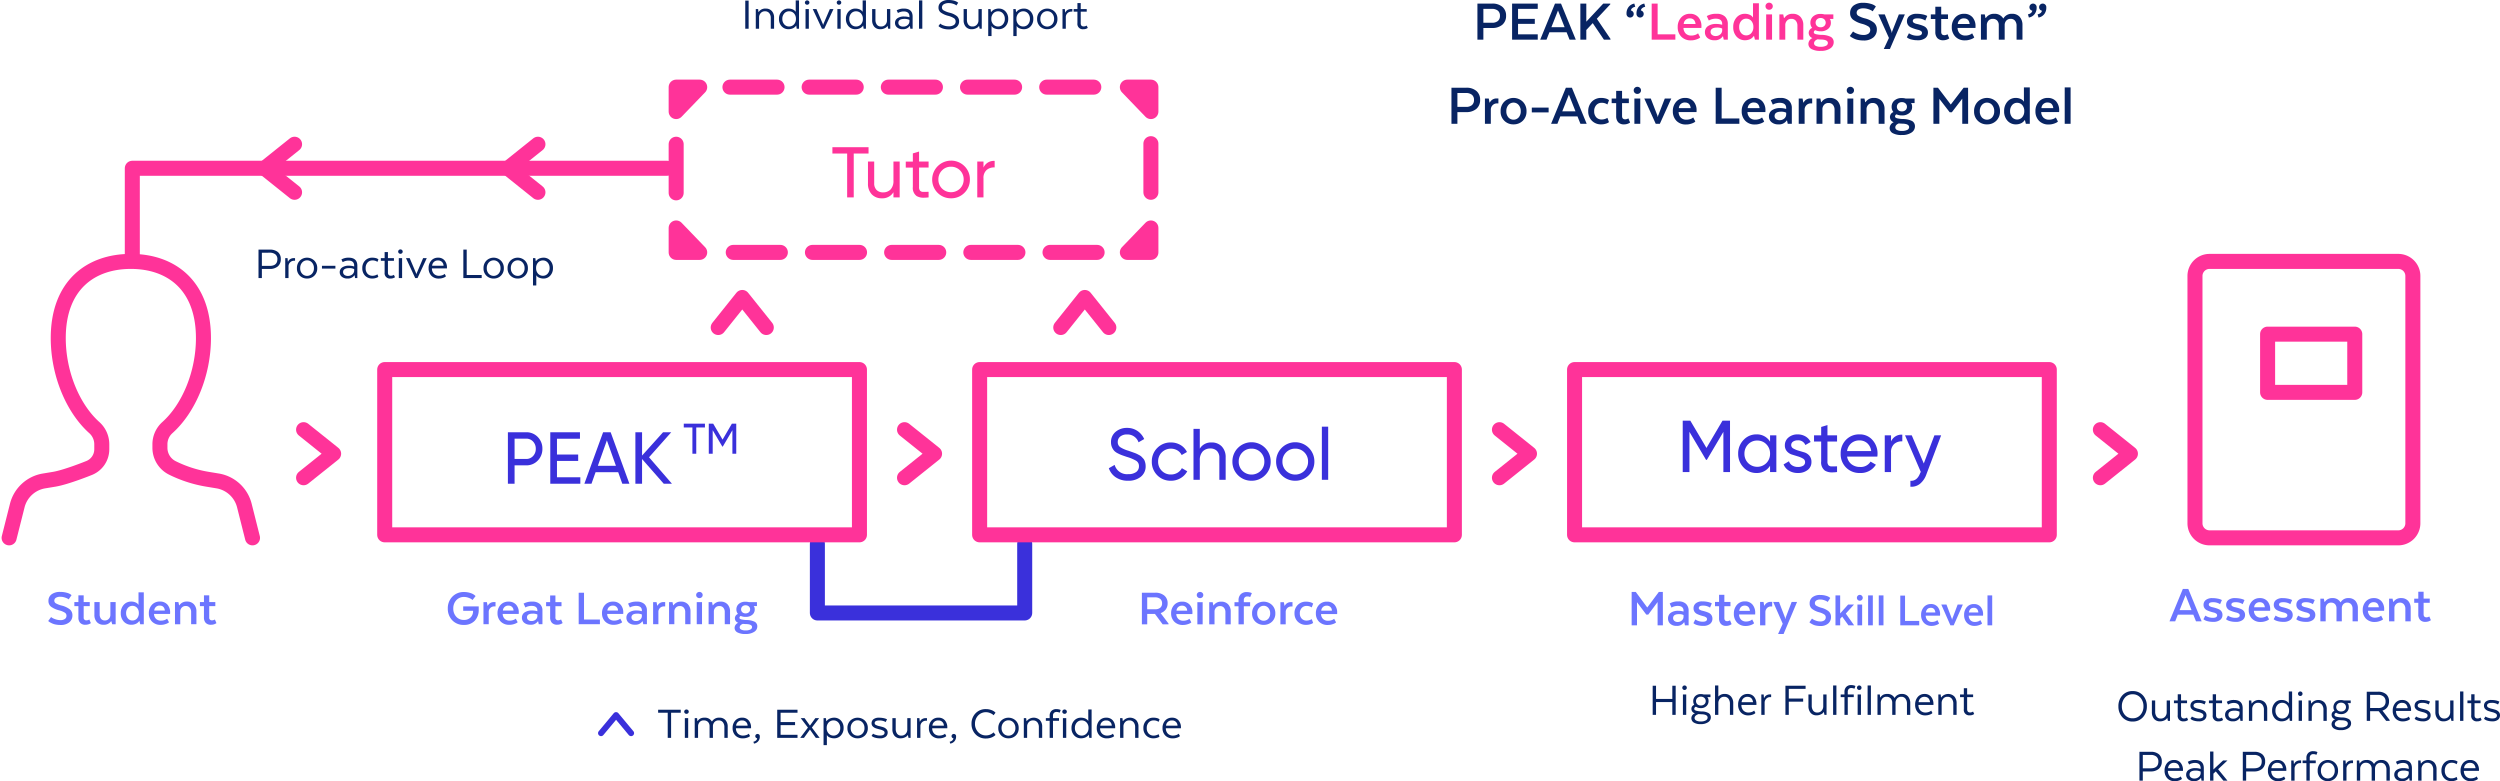 <?xml version="1.0" encoding="UTF-8"?> <svg xmlns="http://www.w3.org/2000/svg" width="832.035" height="260" viewBox="0 0 832.035 260"><g id="Group_1" data-name="Group 1" transform="translate(-303.965 -5213)"><g id="Group_9" data-name="Group 9" transform="translate(787 5213)"><path id="Fill_1" data-name="Fill 1" d="M149.918,16.04a5.93,5.93,0,0,1-3.081-.63,1.942,1.942,0,0,1-1-1.71,2.138,2.138,0,0,1,1.36-1.92,1.822,1.822,0,0,1-1.26-1.78,1.777,1.777,0,0,1,1.16-1.6,2.613,2.613,0,0,1-.6-1.72,2.742,2.742,0,0,1,.91-2.11,3.563,3.563,0,0,1,2.489-.83,4.8,4.8,0,0,1,1.26.159h2.98V5.4h-1.2v.04c.252.185.38.629.38,1.32a2.552,2.552,0,0,1-.9,1.94,3.625,3.625,0,0,1-2.52.82,4.224,4.224,0,0,1-1.779-.36.764.764,0,0,0-.481.66.557.557,0,0,0,.15.41,1.752,1.752,0,0,0,.73.29,9.813,9.813,0,0,0,1.66.2,6.743,6.743,0,0,1,3.171.69,2.018,2.018,0,0,1,.91,1.81,2.413,2.413,0,0,1-1.15,2A5.439,5.439,0,0,1,149.918,16.04ZM148.9,12.18c-.783.3-1.18.762-1.18,1.36a.948.948,0,0,0,.55.821,3.376,3.376,0,0,0,1.651.319,3.669,3.669,0,0,0,1.789-.35,1.029,1.029,0,0,0,.61-.91c0-.716-.72-1.106-2.14-1.16A12.4,12.4,0,0,1,148.9,12.18Zm1-7.079a1.639,1.639,0,0,0-1.21.45,1.557,1.557,0,0,0,0,2.19,1.659,1.659,0,0,0,1.21.44,1.722,1.722,0,0,0,1.24-.44,1.533,1.533,0,0,0,0-2.19A1.7,1.7,0,0,0,149.9,5.1Zm48.86,7.439a4.273,4.273,0,0,1-3.209-1.229,4.411,4.411,0,0,1-1.191-3.19,4.567,4.567,0,0,1,1.13-3.17,3.8,3.8,0,0,1,2.95-1.25,3.563,3.563,0,0,1,2.81,1.15,4.446,4.446,0,0,1,1.01,3.03l-.02.519h-5.96a2.732,2.732,0,0,0,.77,1.89,2.567,2.567,0,0,0,1.831.651,3.935,3.935,0,0,0,1.2-.18,2.476,2.476,0,0,0,.8-.381l.26-.18.7,1.34a1.81,1.81,0,0,1-.32.28,4.927,4.927,0,0,1-1.02.44A5.279,5.279,0,0,1,198.758,12.54Zm-.36-7.32a1.944,1.944,0,0,0-2.039,1.88H200.3C200.151,5.853,199.512,5.22,198.4,5.22ZM101,12.54A4.271,4.271,0,0,1,97.79,11.31,4.411,4.411,0,0,1,96.6,8.12,4.567,4.567,0,0,1,97.73,4.95a3.8,3.8,0,0,1,2.948-1.25,3.559,3.559,0,0,1,2.811,1.15,4.439,4.439,0,0,1,1.01,3.03l-.018.519H98.518a2.74,2.74,0,0,0,.772,1.89,2.557,2.557,0,0,0,1.828.651,3.921,3.921,0,0,0,1.2-.18,2.46,2.46,0,0,0,.8-.381l.259-.18.7,1.34a1.688,1.688,0,0,1-.32.28,4.828,4.828,0,0,1-1.021.44A5.253,5.253,0,0,1,101,12.54Zm-.36-7.32A1.947,1.947,0,0,0,98.6,7.1h3.942C102.393,5.853,101.753,5.22,100.638,5.22ZM78.08,12.54a4.274,4.274,0,0,1-3.21-1.229,4.413,4.413,0,0,1-1.19-3.19,4.567,4.567,0,0,1,1.13-3.17A3.8,3.8,0,0,1,77.76,3.7a3.563,3.563,0,0,1,2.81,1.15,4.446,4.446,0,0,1,1.01,3.03l-.02.519H75.6a2.733,2.733,0,0,0,.77,1.89,2.566,2.566,0,0,0,1.83.651,3.926,3.926,0,0,0,1.2-.18,2.467,2.467,0,0,0,.8-.381l.26-.18.7,1.34a1.858,1.858,0,0,1-.32.28,4.828,4.828,0,0,1-1.02.44A5.268,5.268,0,0,1,78.08,12.54Zm-.36-7.32A1.944,1.944,0,0,0,75.68,7.1h3.94C79.473,5.853,78.834,5.22,77.72,5.22ZM187.858,12.5a3.664,3.664,0,0,1-2.81-1.21,4.55,4.55,0,0,1-1.11-3.19,4.591,4.591,0,0,1,1.1-3.17A3.557,3.557,0,0,1,187.8,3.7a3.766,3.766,0,0,1,1.561.3,2.459,2.459,0,0,1,.88.581l.2.3h.08V.2h1.959V12.3h-1.319l-.3-1.24h-.079a.784.784,0,0,1-.09.16,3.538,3.538,0,0,1-.311.339,3.112,3.112,0,0,1-.54.43,3.469,3.469,0,0,1-.83.35A4,4,0,0,1,187.858,12.5Zm.4-7.18a2.113,2.113,0,0,0-1.68.78,3,3,0,0,0-.66,2,3,3,0,0,0,.66,2,2.113,2.113,0,0,0,1.68.78,2.2,2.2,0,0,0,1.7-.76,2.928,2.928,0,0,0,.68-2.02,2.955,2.955,0,0,0-.67-2.03A2.206,2.206,0,0,0,188.258,5.32ZM178.238,12.5a4.175,4.175,0,0,1-4.3-4.36,4.336,4.336,0,0,1,1.24-3.209,4.42,4.42,0,0,1,6.13.01,4.331,4.331,0,0,1,1.25,3.2,4.218,4.218,0,0,1-1.24,3.161A4.28,4.28,0,0,1,178.238,12.5Zm0-7.24a2.192,2.192,0,0,0-1.71.79,3.046,3.046,0,0,0-.689,2.07,3,3,0,0,0,.679,2.05,2.305,2.305,0,0,0,3.44,0,3,3,0,0,0,.68-2.05,3.046,3.046,0,0,0-.69-2.07A2.192,2.192,0,0,0,178.238,5.26ZM108.8,12.5a3.346,3.346,0,0,1-2.3-.75,2.46,2.46,0,0,1-.84-1.911,2.408,2.408,0,0,1,.98-2.02,4.669,4.669,0,0,1,2.84-.74,6.589,6.589,0,0,1,1.921.28V7.08c0-1.168-.734-1.76-2.181-1.76a4.448,4.448,0,0,0-1.13.15,3.768,3.768,0,0,0-.851.31l-.28.16-.679-1.48a6.1,6.1,0,0,1,3.24-.76,3.93,3.93,0,0,1,2.81.91,3.325,3.325,0,0,1,.95,2.51V12.3h-1.36l-.239-1.1h-.1A3.011,3.011,0,0,1,108.8,12.5Zm.9-4.22c-1.433,0-2.16.484-2.16,1.44a1.249,1.249,0,0,0,.46.99,1.867,1.867,0,0,0,1.24.39,2.221,2.221,0,0,0,1.509-.53,1.781,1.781,0,0,0,.651-1.29V8.6A3.833,3.833,0,0,0,109.7,8.28ZM57.44,12.5a2.49,2.49,0,0,1-1.97-.74,2.969,2.969,0,0,1-.65-2.021V5.44h-1.5V3.9h1.5V1.34h1.96V3.9h2.26V5.44H56.78V9.7c0,.743.357,1.12,1.06,1.12a1.687,1.687,0,0,0,.5-.08,2.112,2.112,0,0,0,.4-.159l.139-.08.581,1.38A3.44,3.44,0,0,1,57.44,12.5Zm-7.6,0a4.184,4.184,0,0,1-3.12-1.23,4.341,4.341,0,0,1-1.2-3.15,4.4,4.4,0,0,1,1.2-3.18A4.168,4.168,0,0,1,49.84,3.7a5.472,5.472,0,0,1,1.45.18,2.822,2.822,0,0,1,.91.38l.24.18L51.9,5.88a3.22,3.22,0,0,0-1.921-.56,2.319,2.319,0,0,0-1.779.76,2.9,2.9,0,0,0-.7,2.039,2.819,2.819,0,0,0,.7,2.03,2.367,2.367,0,0,0,1.779.73,3.453,3.453,0,0,0,.98-.14,3.306,3.306,0,0,0,.72-.28l.22-.14.519,1.419a2.228,2.228,0,0,1-.259.211,3.733,3.733,0,0,1-.85.34A4.948,4.948,0,0,1,49.84,12.5Zm-29.18,0a4.175,4.175,0,0,1-4.3-4.36A4.342,4.342,0,0,1,17.6,4.93a4.42,4.42,0,0,1,6.13.01,4.328,4.328,0,0,1,1.25,3.2A4.218,4.218,0,0,1,23.74,11.3,4.274,4.274,0,0,1,20.66,12.5Zm0-7.24a2.192,2.192,0,0,0-1.71.79,3.042,3.042,0,0,0-.69,2.07,3,3,0,0,0,.679,2.05,2.306,2.306,0,0,0,3.441,0,3,3,0,0,0,.68-2.05,3.046,3.046,0,0,0-.689-2.07A2.195,2.195,0,0,0,20.66,5.26ZM162.378,12.3H160.4V.3h1.52l4.26,5.6,4.28-5.6h1.48l.02,12H170V3.94l-3.46,4.52h-.72L162.378,4v8.3Zm-24.24,0h-1.96V3.9h1.28l.24,1.2h.12a3.153,3.153,0,0,1,2.82-1.4A3.307,3.307,0,0,1,143.2,4.73a3.94,3.94,0,0,1,.94,2.75V12.3h-1.959V7.66a2.491,2.491,0,0,0-.53-1.64,1.818,1.818,0,0,0-1.471-.64,1.879,1.879,0,0,0-1.45.58,2.178,2.178,0,0,0-.589,1.32V12.3Zm-14.68,0H121.5V3.9h1.28l.24,1.2h.12a3.153,3.153,0,0,1,2.82-1.4,3.307,3.307,0,0,1,2.561,1.03,3.93,3.93,0,0,1,.94,2.75V12.3H127.5V7.66a2.491,2.491,0,0,0-.529-1.64,1.813,1.813,0,0,0-1.471-.64,1.877,1.877,0,0,0-1.45.58,2.187,2.187,0,0,0-.59,1.32V12.3Zm-88.2,0h-2.1L38.08.3h2L45,12.3H42.92L41.94,9.84H36.22L35.26,12.3Zm3.82-9.7-2.2,5.56h4.4Zm166.978,9.7H204.1V.2h1.959V12.3Zm-72.32,0h-1.96V3.9h1.96v8.4Zm-16.2,0h-1.96V3.9h1.28l.24,1.34h.1a2.464,2.464,0,0,1,2.4-1.36h.46V5.52h-.46a2,2,0,0,0-1.45.58,2.065,2.065,0,0,0-.61,1.48V12.3Zm-21.718,0H87.94V.3h1.98V10.54h5.9V12.3Zm-26.46,0H67.98l-3.8-8.4h2.16l2.12,5.46a1.412,1.412,0,0,1,.159.62h.1a1.793,1.793,0,0,1,.159-.62L71,3.9h2.16l-3.8,8.4Zm-6.521,0H60.88V3.9h1.96v8.4ZM13.1,12.3H11.14V3.9h1.28l.24,1.34h.1a2.463,2.463,0,0,1,2.4-1.36h.461V5.52H15.16a2,2,0,0,0-1.45.58A2.062,2.062,0,0,0,13.1,7.58V12.3Zm-11.12,0H0V.3H4.94A4.959,4.959,0,0,1,8.3,1.38,3.715,3.715,0,0,1,9.54,4.32,3.792,3.792,0,0,1,8.29,7.34,5.036,5.036,0,0,1,4.9,8.42H1.98V12.3Zm0-10.24V6.68H4.86A2.969,2.969,0,0,0,6.8,6.1a2.165,2.165,0,0,0,.7-1.76,2.073,2.073,0,0,0-.71-1.7A3.011,3.011,0,0,0,4.84,2.06ZM32.34,8.52h-5.6V6.92h5.6v1.6ZM132.758,2.36a1.182,1.182,0,0,1-.85-.34,1.124,1.124,0,0,1-.349-.84,1.124,1.124,0,0,1,.349-.84,1.185,1.185,0,0,1,.85-.34,1.21,1.21,0,0,1,.87.34,1.124,1.124,0,0,1,.349.84,1.124,1.124,0,0,1-.349.84A1.207,1.207,0,0,1,132.758,2.36Zm-70.9,0a1.175,1.175,0,0,1-.85-.34,1.125,1.125,0,0,1-.35-.84,1.125,1.125,0,0,1,.35-.84A1.178,1.178,0,0,1,61.86,0a1.21,1.21,0,0,1,.87.34,1.13,1.13,0,0,1,.35.84,1.13,1.13,0,0,1-.35.84A1.207,1.207,0,0,1,61.86,2.36Z" transform="translate(0.03 28.894)" fill="#082463"></path><path id="Fill_3" data-name="Fill 3" d="M13.34,15.38H11.3l1.72-3.68L9.48,3.86h2.16L13.8,9.32a2.665,2.665,0,0,1,.14.619h.1a1.625,1.625,0,0,1,.14-.619L16.32,3.86h2L13.34,15.38Zm-8.8-2.84a8.877,8.877,0,0,1-1.65-.149A5.639,5.639,0,0,1,1.6,12.01c-.333-.153-.629-.3-.88-.45a2.7,2.7,0,0,1-.54-.38L0,11.04l1.08-1.5c.1.076.243.178.45.32a6.035,6.035,0,0,0,1.18.519,5.214,5.214,0,0,0,1.77.32,2.818,2.818,0,0,0,1.75-.45A1.468,1.468,0,0,0,6.8,9.04,1.359,1.359,0,0,0,6.24,7.91,7.427,7.427,0,0,0,4.08,7,8.548,8.548,0,0,1,1.04,5.58,2.7,2.7,0,0,1,.1,3.42,3.047,3.047,0,0,1,1.25.92,5.1,5.1,0,0,1,4.5,0,8.448,8.448,0,0,1,6.87.31,4.62,4.62,0,0,1,8.3.92l.38.3L7.6,2.84a2.211,2.211,0,0,0-.37-.281A6.033,6.033,0,0,0,6.18,2.12,5.093,5.093,0,0,0,4.5,1.84a2.948,2.948,0,0,0-1.63.391,1.257,1.257,0,0,0-.59,1.11,1.148,1.148,0,0,0,.561.98,8.5,8.5,0,0,0,2.1.84A7.93,7.93,0,0,1,8.06,6.64,2.936,2.936,0,0,1,9,8.9a3.36,3.36,0,0,1-1.15,2.62A4.851,4.851,0,0,1,4.54,12.54Zm33.8-.04a4.274,4.274,0,0,1-3.21-1.23,4.412,4.412,0,0,1-1.19-3.19,4.564,4.564,0,0,1,1.13-3.17A3.8,3.8,0,0,1,38.02,3.66,3.563,3.563,0,0,1,40.83,4.81a4.453,4.453,0,0,1,1.01,3.03l-.02.52H35.86a2.736,2.736,0,0,0,.77,1.89,2.569,2.569,0,0,0,1.83.65,3.938,3.938,0,0,0,1.2-.18,2.492,2.492,0,0,0,.8-.38l.259-.18.7,1.34a1.856,1.856,0,0,1-.32.28,4.932,4.932,0,0,1-1.021.44A5.291,5.291,0,0,1,38.34,12.5Zm-.36-7.32A1.945,1.945,0,0,0,35.94,7.06h3.94C39.733,5.813,39.094,5.18,37.98,5.18Zm-6.9,7.279a2.49,2.49,0,0,1-1.97-.74,2.968,2.968,0,0,1-.65-2.02V5.4h-1.5V3.86h1.5V1.3h1.96V3.86h2.26V5.4H30.42V9.66c0,.744.357,1.12,1.06,1.12a1.664,1.664,0,0,0,.5-.08,2.124,2.124,0,0,0,.4-.16l.139-.08L33.1,11.84A3.439,3.439,0,0,1,31.08,12.46Zm-8.56,0a7.551,7.551,0,0,1-1.98-.239,4.225,4.225,0,0,1-1.22-.481l-.34-.259.7-1.34a4.89,4.89,0,0,0,2.78.82c1.035,0,1.56-.323,1.56-.96a.748.748,0,0,0-.37-.62,2.643,2.643,0,0,0-.931-.39c-.374-.086-.777-.2-1.2-.34a10.767,10.767,0,0,1-1.2-.47,2.344,2.344,0,0,1-.931-.78,2.127,2.127,0,0,1-.37-1.26,2.216,2.216,0,0,1,.841-1.79,3.743,3.743,0,0,1,2.42-.689,9.341,9.341,0,0,1,1.89.18,6.039,6.039,0,0,1,1.249.36l.36.18L25.12,5.9a4.668,4.668,0,0,0-2.64-.72c-1.009,0-1.52.3-1.52.9a.693.693,0,0,0,.37.58,2.764,2.764,0,0,0,.93.36c.381.082.791.19,1.22.32A9.16,9.16,0,0,1,24.7,7.8a2.312,2.312,0,0,1,.931.8A2.259,2.259,0,0,1,26,9.9a2.3,2.3,0,0,1-.86,1.84A4.031,4.031,0,0,1,22.52,12.46Zm29.02-.2H49.58V7.42a2.169,2.169,0,0,0-.52-1.5A1.873,1.873,0,0,0,47.6,5.34a1.826,1.826,0,0,0-1.43.571A2.209,2.209,0,0,0,45.6,7.24v5.02H43.64V3.86h1.28l.24,1.2h.12a3.143,3.143,0,0,1,2.78-1.4,3.23,3.23,0,0,1,2.98,1.52h.1a3.133,3.133,0,0,1,2.88-1.52,3.218,3.218,0,0,1,2.53,1.03,4.018,4.018,0,0,1,.91,2.75v4.819H55.5V7.62a2.561,2.561,0,0,0-.51-1.641,1.757,1.757,0,0,0-1.45-.64,1.842,1.842,0,0,0-1.43.561,2.188,2.188,0,0,0-.57,1.339v5.02ZM62.8,4.9h0L62.5,3.84c.848-.185,1.332-.6,1.44-1.22a1.119,1.119,0,0,1-.68-.4A1.16,1.16,0,0,1,63,1.46a1.147,1.147,0,0,1,.35-.85,1.207,1.207,0,0,1,1.7,0,1.168,1.168,0,0,1,.35.85V1.6a3.5,3.5,0,0,1-.68,2.16A3.037,3.037,0,0,1,62.8,4.9Zm-3.2,0h0L59.28,3.84c.861-.185,1.352-.6,1.46-1.22a1.17,1.17,0,0,1-.69-.4,1.135,1.135,0,0,1-.27-.761,1.147,1.147,0,0,1,.35-.85,1.207,1.207,0,0,1,1.7,0,1.168,1.168,0,0,1,.35.85V1.6a3.5,3.5,0,0,1-.68,2.16A3.026,3.026,0,0,1,59.6,4.9Z" transform="translate(132.608 0.934)" fill="#082463"></path><path id="Fill_5" data-name="Fill 5" d="M56.238,16.04a5.944,5.944,0,0,1-3.081-.63,1.942,1.942,0,0,1-1-1.71,2.138,2.138,0,0,1,1.36-1.92A1.822,1.822,0,0,1,52.258,10a1.779,1.779,0,0,1,1.16-1.6,2.613,2.613,0,0,1-.6-1.72,2.742,2.742,0,0,1,.91-2.11,3.569,3.569,0,0,1,2.489-.83,4.786,4.786,0,0,1,1.26.159h2.981V5.4h-1.2v.04c.252.185.38.629.38,1.32a2.552,2.552,0,0,1-.9,1.94,3.625,3.625,0,0,1-2.52.82,4.224,4.224,0,0,1-1.779-.36.764.764,0,0,0-.481.66.557.557,0,0,0,.15.41,1.752,1.752,0,0,0,.73.29,9.859,9.859,0,0,0,1.66.2,6.74,6.74,0,0,1,3.17.69,2.016,2.016,0,0,1,.91,1.81,2.41,2.41,0,0,1-1.15,2A5.439,5.439,0,0,1,56.238,16.04Zm-1.021-3.86c-.783.3-1.18.762-1.18,1.36a.948.948,0,0,0,.55.821,3.385,3.385,0,0,0,1.651.319,3.676,3.676,0,0,0,1.79-.35,1.027,1.027,0,0,0,.609-.91c0-.716-.72-1.106-2.139-1.16a12.494,12.494,0,0,1-1.281-.08Zm1-7.079a1.639,1.639,0,0,0-1.21.45,1.557,1.557,0,0,0,0,2.19,1.659,1.659,0,0,0,1.21.44,1.722,1.722,0,0,0,1.24-.44,1.533,1.533,0,0,0,0-2.19A1.7,1.7,0,0,0,56.218,5.1ZM13.06,12.54A4.282,4.282,0,0,1,9.85,11.31,4.413,4.413,0,0,1,8.66,8.12,4.567,4.567,0,0,1,9.79,4.95,3.806,3.806,0,0,1,12.74,3.7a3.563,3.563,0,0,1,2.81,1.15,4.439,4.439,0,0,1,1.01,3.03l-.02.519H10.58a2.746,2.746,0,0,0,.769,1.89,2.566,2.566,0,0,0,1.83.651,3.938,3.938,0,0,0,1.2-.18,2.46,2.46,0,0,0,.8-.381l.26-.18.7,1.34a1.746,1.746,0,0,1-.32.28,4.729,4.729,0,0,1-1.021.44A5.268,5.268,0,0,1,13.06,12.54ZM12.7,5.22A1.947,1.947,0,0,0,10.66,7.1H14.6C14.455,5.853,13.816,5.22,12.7,5.22ZM31.06,12.5a3.664,3.664,0,0,1-2.81-1.21A4.55,4.55,0,0,1,27.14,8.1a4.591,4.591,0,0,1,1.1-3.17A3.557,3.557,0,0,1,31,3.7,3.766,3.766,0,0,1,32.56,4a2.459,2.459,0,0,1,.88.581l.2.3h.08V.2H35.68V12.3H34.36l-.3-1.24H33.98a.782.782,0,0,1-.09.16,3.54,3.54,0,0,1-.31.339,3.11,3.11,0,0,1-.54.43,3.47,3.47,0,0,1-.83.35A4,4,0,0,1,31.06,12.5Zm.4-7.18a2.113,2.113,0,0,0-1.68.78,3,3,0,0,0-.66,2,3,3,0,0,0,.66,2,2.113,2.113,0,0,0,1.68.78,2.2,2.2,0,0,0,1.7-.76,2.928,2.928,0,0,0,.68-2.02,2.955,2.955,0,0,0-.67-2.03A2.206,2.206,0,0,0,31.46,5.32ZM20.86,12.5a3.346,3.346,0,0,1-2.3-.75,2.46,2.46,0,0,1-.84-1.911,2.4,2.4,0,0,1,.98-2.02,4.669,4.669,0,0,1,2.84-.74,6.616,6.616,0,0,1,1.921.28V7.08c0-1.168-.734-1.76-2.181-1.76a4.448,4.448,0,0,0-1.13.15,3.729,3.729,0,0,0-.851.31l-.28.16-.68-1.48a6.1,6.1,0,0,1,3.24-.76,3.936,3.936,0,0,1,2.81.91,3.325,3.325,0,0,1,.95,2.51V12.3H23.98l-.239-1.1h-.1A3.015,3.015,0,0,1,20.86,12.5Zm.9-4.22c-1.433,0-2.16.484-2.16,1.44a1.249,1.249,0,0,0,.46.99,1.861,1.861,0,0,0,1.24.39,2.221,2.221,0,0,0,1.509-.53,1.786,1.786,0,0,0,.651-1.29V8.6A3.833,3.833,0,0,0,21.76,8.28ZM44.46,12.3H42.5V3.9h1.28l.24,1.2h.12A3.15,3.15,0,0,1,46.96,3.7a3.312,3.312,0,0,1,2.56,1.03,3.936,3.936,0,0,1,.94,2.75V12.3H48.5V7.66a2.5,2.5,0,0,0-.53-1.64,1.815,1.815,0,0,0-1.47-.64,1.872,1.872,0,0,0-1.45.58,2.174,2.174,0,0,0-.59,1.32V12.3Zm-4.4,0H38.1V3.9h1.96v8.4Zm-32.18,0H0V.3H1.98V10.54h5.9V12.3ZM39.08,2.36a1.175,1.175,0,0,1-.85-.34,1.125,1.125,0,0,1-.35-.84,1.125,1.125,0,0,1,.35-.84A1.178,1.178,0,0,1,39.08,0a1.21,1.21,0,0,1,.87.34,1.13,1.13,0,0,1,.35.84,1.13,1.13,0,0,1-.35.84A1.207,1.207,0,0,1,39.08,2.36Z" transform="translate(66.669 0.894)" fill="#f39"></path><path id="Fill_7" data-name="Fill 7" d="M36.24,12H34.26V0h1.98V6.02L41.88,0h2.34V.24L39.74,5.04l4.54,6.7V12H42.1L38.38,6.5,36.24,8.78V12ZM23,12H20.9L25.82,0h2l4.92,12H30.66l-.98-2.46H23.96L23,12Zm3.82-9.7L24.62,7.86h4.4ZM20.08,12H11.54V0h8.54V1.76H13.52V5.08H19.1V6.76H13.52v3.48h6.56V12ZM1.98,12H0V0H4.94A4.959,4.959,0,0,1,8.3,1.08,3.715,3.715,0,0,1,9.54,4.02,3.791,3.791,0,0,1,8.29,7.04,5.036,5.036,0,0,1,4.9,8.12H1.98V12Zm0-10.239V6.38H4.86A2.969,2.969,0,0,0,6.8,5.8a2.162,2.162,0,0,0,.7-1.76,2.073,2.073,0,0,0-.71-1.7A3.011,3.011,0,0,0,4.84,1.76ZM54.14,4.64a1.2,1.2,0,0,1-1.2-1.2V3.3a3.459,3.459,0,0,1,.69-2.16A3.066,3.066,0,0,1,55.54,0l.3,1.06c-.85.2-1.334.609-1.44,1.22a1.259,1.259,0,0,1,.67.42,1.121,1.121,0,0,1,.27.74,1.155,1.155,0,0,1-.35.86A1.184,1.184,0,0,1,54.14,4.64Zm-3.32,0a1.2,1.2,0,0,1-1.2-1.2V3.3a3.459,3.459,0,0,1,.69-2.16A3.066,3.066,0,0,1,52.22,0l.3,1.06c-.851.2-1.335.609-1.44,1.22a1.26,1.26,0,0,1,.67.42,1.121,1.121,0,0,1,.27.74,1.155,1.155,0,0,1-.35.86A1.184,1.184,0,0,1,50.82,4.64Z" transform="translate(8.67 1.194)" fill="#082463"></path></g><path id="Stroke_10" data-name="Stroke 10" d="M0,0V23H69V0" transform="translate(576 5394)" fill="none" stroke="#3a30db" stroke-linecap="round" stroke-linejoin="round" stroke-miterlimit="10" stroke-width="5"></path><path id="Fill_11" data-name="Fill 11" d="M44.653,20H42.429V2.857h2.224v7.759l6.984-7.759h2.727l-7.391,8.326L54.6,20l-2.725,0-7.223-8.234V20ZM27.815,20H25.448L31.69,2.857H34.2L40.443,20H38.075l-1.367-3.845H29.181L27.815,20Zm5.13-14.439-3.008,8.464h6.016ZM24.108,20h-10V2.857h9.877V5.012H16.335v5.266h7.056v2.13H16.335v5.437h7.773V20ZM2.224,20H0V2.857H6.075A5.2,5.2,0,0,1,9.938,4.437a5.428,5.428,0,0,1,1.543,3.93,5.439,5.439,0,0,1-1.543,3.919,5.18,5.18,0,0,1-3.863,1.592H2.224V20Zm0-15.012v6.759H6.075a3.027,3.027,0,0,0,2.3-.967A3.4,3.4,0,0,0,9.28,8.367a3.393,3.393,0,0,0-.909-2.425,3.048,3.048,0,0,0-2.3-.955ZM68.159,10h-1.3V0h1.465L71.45,5.308,74.549,0H76V10H74.716V2.186L71.521,7.628l-.159-.006-3.2-5.442V10ZM62.69,10H61.407V1.257H58.532V0h7.046V1.257H62.69V10Z" transform="translate(473 5354)" fill="#3a30db"></path><path id="Fill_13" data-name="Fill 13" d="M39.47,17a6.205,6.205,0,0,1-6.264-6.271A6.3,6.3,0,0,1,43.924,6.27a6.052,6.052,0,0,1,1.834,4.459,6.05,6.05,0,0,1-1.834,4.459A6.128,6.128,0,0,1,39.47,17Zm0-10.515A4.064,4.064,0,0,0,36.492,7.7a4.13,4.13,0,0,0-1.215,3.028,4.131,4.131,0,0,0,1.215,3.028,4.283,4.283,0,0,0,5.979,0,4.131,4.131,0,0,0,1.215-3.028A4.152,4.152,0,0,0,39.47,6.485ZM16.459,17A4.444,4.444,0,0,1,13.1,15.677a5.008,5.008,0,0,1-1.263-3.588V4.768h2.073v7.2a3.092,3.092,0,0,0,.786,2.254,2.916,2.916,0,0,0,2.167.8,3.37,3.37,0,0,0,2.5-.966,4.093,4.093,0,0,0,.953-2.968V4.768h2.073V16.69H20.318V14.973A4.251,4.251,0,0,1,16.459,17Zm14.013-.2a4.568,4.568,0,0,1-2.437-.552,3.305,3.305,0,0,1-1.262-3.016V6.772H24.415v-2h2.359V2.05l2.072-.619V4.768h3.168v2H28.846v6.461a1.823,1.823,0,0,0,.346,1.252,1.427,1.427,0,0,0,1.06.382l.295,0c.409,0,.9-.013,1.467-.038V16.69A11.925,11.925,0,0,1,30.472,16.8Zm19.811-.111H48.212V4.768h2.072v2A3.751,3.751,0,0,1,54,4.554v2.17c-.07,0-.146-.005-.226-.005a3.713,3.713,0,0,0-2.393.816,3.443,3.443,0,0,0-1.1,2.837v6.317ZM7.1,16.69H4.907V2.1H0V0H12.029V2.1H7.1V16.689Z" transform="translate(581 5262)" fill="#f39"></path><path id="Fill_15" data-name="Fill 15" d="M62.03,18a6.3,6.3,0,0,1-6.356-6.371,6.368,6.368,0,1,1,12.735,0A6.321,6.321,0,0,1,62.03,18Zm0-10.684a4.122,4.122,0,0,0-3.021,1.236,4.2,4.2,0,0,0-1.232,3.077,4.2,4.2,0,0,0,1.232,3.076,4.34,4.34,0,0,0,6.066,0,4.2,4.2,0,0,0,1.232-3.076,4.2,4.2,0,0,0-1.232-3.077A4.15,4.15,0,0,0,62.03,7.316ZM47.482,18a6.3,6.3,0,0,1-6.355-6.371,6.368,6.368,0,1,1,12.735,0A6.149,6.149,0,0,1,52,16.159,6.211,6.211,0,0,1,47.482,18Zm0-10.684a4.121,4.121,0,0,0-3.02,1.236,4.2,4.2,0,0,0-1.232,3.077,4.2,4.2,0,0,0,1.232,3.076,4.339,4.339,0,0,0,6.065,0,4.2,4.2,0,0,0,1.233-3.076,4.2,4.2,0,0,0-1.233-3.077A4.147,4.147,0,0,0,47.482,7.316ZM20.66,18a6.16,6.16,0,0,1-4.543-1.829,6.225,6.225,0,0,1-1.812-4.542,6.226,6.226,0,0,1,1.812-4.543A6.163,6.163,0,0,1,20.66,5.257a6.127,6.127,0,0,1,3.214.86A5.42,5.42,0,0,1,26,8.43L24.237,9.448A3.6,3.6,0,0,0,22.823,7.9a4.329,4.329,0,0,0-5.2.654,4.221,4.221,0,0,0-1.219,3.077,4.19,4.19,0,0,0,1.219,3.052,4.11,4.11,0,0,0,3.033,1.236,4.22,4.22,0,0,0,2.174-.57,3.82,3.82,0,0,0,1.474-1.538L26.1,14.851a5.912,5.912,0,0,1-2.223,2.289A6.21,6.21,0,0,1,20.66,18ZM6.4,18a7.188,7.188,0,0,1-4.047-1.114A5.921,5.921,0,0,1,0,13.833l1.933-1.114A4.271,4.271,0,0,0,6.452,15.8,4.273,4.273,0,0,0,9.11,15.08a2.3,2.3,0,0,0,.918-1.9,2.041,2.041,0,0,0-.918-1.817,13.323,13.323,0,0,0-3.069-1.285q-.876-.3-1.41-.485l-.2-.07A11.576,11.576,0,0,1,3.033,8.9a4.391,4.391,0,0,1-1.245-.872,4.423,4.423,0,0,1-.737-1.175A4,4,0,0,1,.724,5.208a4.347,4.347,0,0,1,1.547-3.5A5.7,5.7,0,0,1,6.041.412,6.055,6.055,0,0,1,9.533,1.429a6.363,6.363,0,0,1,2.236,2.689L9.883,5.208A3.885,3.885,0,0,0,6.041,2.592a3.461,3.461,0,0,0-2.223.679,2.241,2.241,0,0,0-.846,1.839,1.978,1.978,0,0,0,.8,1.7A10.421,10.421,0,0,0,6.526,8.015c.439.157.758.27.959.341l.024.008c.2.071.5.18.914.326a8.43,8.43,0,0,1,.906.365c.182.091.432.221.786.411a3.234,3.234,0,0,1,.736.509c.2.2.384.4.566.6a2.336,2.336,0,0,1,.472.716,5.9,5.9,0,0,1,.254.836,4.559,4.559,0,0,1,.108,1.008,4.361,4.361,0,0,1-1.618,3.549A6.511,6.511,0,0,1,6.4,18Zm23.874-.314h-2.1V.727h2.1V7.316a4.311,4.311,0,0,1,3.914-2.059A4.5,4.5,0,0,1,37.6,6.6a5.089,5.089,0,0,1,1.281,3.646v7.437h-2.1V10.369a3.141,3.141,0,0,0-.8-2.29,2.953,2.953,0,0,0-2.2-.812,3.417,3.417,0,0,0-2.537.982,4.162,4.162,0,0,0-.967,3.016v6.42Zm42.722,0H70.9V0H73V17.684Z" transform="translate(673 5355)" fill="#3a30db"></path><path id="Fill_17" data-name="Fill 17" d="M76.125,22c-.118,0-.238,0-.358-.012V20.009c.084.007.172.01.261.01,1.328,0,2.327-.844,2.97-2.509l.228-.458L73.988,4.886h2.235l4.006,9.365,3.537-9.365H86L81.1,17.859a7.013,7.013,0,0,1-2.15,3.163A4.46,4.46,0,0,1,76.125,22ZM59,17.419A6.252,6.252,0,0,1,54.352,15.6a6.318,6.318,0,0,1-1.79-4.605A6.406,6.406,0,0,1,54.316,6.4a6.024,6.024,0,0,1,4.541-1.832,5.512,5.512,0,0,1,4.312,1.894,6.691,6.691,0,0,1,1.669,4.557,6.6,6.6,0,0,1-.072.952H54.7a4.035,4.035,0,0,0,1.478,2.541,4.548,4.548,0,0,0,2.87.9,3.758,3.758,0,0,0,3.46-1.784l1.778,1.026A5.869,5.869,0,0,1,59,17.419ZM58.856,6.572a4.1,4.1,0,0,0-2.787.965A4.2,4.2,0,0,0,54.7,10.114h8.023a4.124,4.124,0,0,0-1.346-2.639A3.828,3.828,0,0,0,58.856,6.572ZM38.341,17.419a5.563,5.563,0,0,1-3-.782,4.366,4.366,0,0,1-1.778-2.076l1.8-1.051A2.579,2.579,0,0,0,36.443,14.9a3.432,3.432,0,0,0,1.9.513,3.293,3.293,0,0,0,1.706-.4,1.363,1.363,0,0,0,.672-1.256,1.3,1.3,0,0,0-.7-1.134,7.262,7.262,0,0,0-1.676-.724l-.542-.166-.027-.008-1.4-.429a3.66,3.66,0,0,1-1.686-1.083,2.911,2.911,0,0,1-.7-2,3.289,3.289,0,0,1,1.213-2.615,4.559,4.559,0,0,1,3.039-1.026,5.059,5.059,0,0,1,2.606.672,4.291,4.291,0,0,1,1.717,1.868l-1.753,1a2.521,2.521,0,0,0-2.57-1.563,2.67,2.67,0,0,0-1.514.418,1.349,1.349,0,0,0-.625,1.183,1.259,1.259,0,0,0,.707,1.111A7.681,7.681,0,0,0,38.5,9.97l1.275.38.7.207a3.473,3.473,0,0,1,1.678,1.108,3.152,3.152,0,0,1,.687,2.089,3.244,3.244,0,0,1-1.261,2.663A5.061,5.061,0,0,1,38.341,17.419Zm-13.813,0a5.744,5.744,0,0,1-4.3-1.869,6.385,6.385,0,0,1-1.778-4.557,6.384,6.384,0,0,1,1.778-4.556,5.741,5.741,0,0,1,4.3-1.869,5.1,5.1,0,0,1,4.54,2.419v-2.1h2.091V17.1H29.067V15A5.1,5.1,0,0,1,24.528,17.419Zm.264-10.8a4.076,4.076,0,0,0-3.027,1.258,4.31,4.31,0,0,0-1.225,3.115,4.31,4.31,0,0,0,1.225,3.115,4.3,4.3,0,0,0,6.078,0,4.307,4.307,0,0,0,1.225-3.115,4.307,4.307,0,0,0-1.225-3.115A4.1,4.1,0,0,0,24.791,6.62ZM49.808,17.215a4.549,4.549,0,0,1-2.459-.566,3.41,3.41,0,0,1-1.274-3.09V6.938H43.7V4.886h2.378V2.1l2.091-.635v3.42h3.195V6.938H48.166v6.621a1.891,1.891,0,0,0,.348,1.283,1.427,1.427,0,0,0,1.069.391l.306,0c.424,0,.919-.013,1.472-.039V17.1A11.861,11.861,0,0,1,49.808,17.215ZM2.234,17.1H0V0H2.523L7.9,9.078,13.239,0h2.5V17.1h-2.21V3.738l-5.5,9.309-.272-.011L2.234,3.726V17.1Zm67.094,0h-2.09V4.886h2.09V6.938a3.776,3.776,0,0,1,3.748-2.272V6.889c-.071,0-.147-.005-.228-.005a3.712,3.712,0,0,0-2.415.836,3.558,3.558,0,0,0-1.105,2.907V17.1Z" transform="translate(864 5353)" fill="#3a30db"></path><path id="Fill_19" data-name="Fill 19" d="M4.069,11a8.157,8.157,0,0,1-1.478-.132,5.253,5.253,0,0,1-1.157-.333c-.309-.14-.567-.269-.788-.394a2.449,2.449,0,0,1-.484-.333L0,9.684.968,8.368c.089.066.217.155.4.281a5.337,5.337,0,0,0,1.056.456,4.8,4.8,0,0,0,1.588.281,2.55,2.55,0,0,0,1.567-.4,1.271,1.271,0,0,0,.512-1.06,1.189,1.189,0,0,0-.5-.993,6.772,6.772,0,0,0-1.936-.8A7.748,7.748,0,0,1,.932,4.9,2.349,2.349,0,0,1,.09,3,2.644,2.644,0,0,1,1.12.807,4.654,4.654,0,0,1,4.033,0,7.71,7.71,0,0,1,6.159.271,4.174,4.174,0,0,1,7.439.807l.34.263L6.812,2.491a2.053,2.053,0,0,0-.331-.246,5.543,5.543,0,0,0-.941-.386,4.643,4.643,0,0,0-1.507-.246,2.689,2.689,0,0,0-1.46.341,1.1,1.1,0,0,0-.529.975,1,1,0,0,0,.5.86,7.783,7.783,0,0,0,1.883.736,7.172,7.172,0,0,1,2.8,1.3,2.544,2.544,0,0,1,.842,1.982,2.919,2.919,0,0,1-1.03,2.3A4.418,4.418,0,0,1,4.069,11Zm33.378-.035a3.879,3.879,0,0,1-2.878-1.08,3.824,3.824,0,0,1-1.066-2.8,3.96,3.96,0,0,1,1.012-2.782,3.448,3.448,0,0,1,2.645-1.1,3.221,3.221,0,0,1,2.517,1.008,3.845,3.845,0,0,1,.906,2.659l-.018.456H35.224a2.373,2.373,0,0,0,.689,1.657,2.333,2.333,0,0,0,1.641.572A3.581,3.581,0,0,0,38.63,9.4a2.254,2.254,0,0,0,.717-.333l.233-.157.627,1.175a1.58,1.58,0,0,1-.287.245,4.378,4.378,0,0,1-.914.386A4.8,4.8,0,0,1,37.447,10.965Zm-.323-6.421A1.73,1.73,0,0,0,35.3,6.193h3.531C38.7,5.1,38.124,4.544,37.124,4.544ZM54.19,10.93a2.263,2.263,0,0,1-1.767-.649,2.567,2.567,0,0,1-.582-1.772V4.737H50.5V3.386h1.344V1.14H53.6V3.386h2.026V4.737H53.6V8.474a.857.857,0,0,0,.95.983A1.563,1.563,0,0,0,55,9.386a1.883,1.883,0,0,0,.358-.14l.126-.07L56,10.386A3.122,3.122,0,0,1,54.19,10.93Zm-26.512,0a3.32,3.32,0,0,1-2.52-1.062,3.941,3.941,0,0,1-.994-2.8,3.981,3.981,0,0,1,.986-2.782A3.226,3.226,0,0,1,27.624,3.21a3.43,3.43,0,0,1,1.4.264,2.176,2.176,0,0,1,.789.508l.179.263h.072V.14h1.757V10.754H30.635l-.269-1.087h-.071a.655.655,0,0,1-.082.14,2.833,2.833,0,0,1-.277.3,2.8,2.8,0,0,1-.484.378,3.187,3.187,0,0,1-.744.306A3.637,3.637,0,0,1,27.678,10.93Zm.358-6.3a1.912,1.912,0,0,0-1.506.684,2.6,2.6,0,0,0-.591,1.755,2.6,2.6,0,0,0,.591,1.754,1.91,1.91,0,0,0,1.506.684,1.99,1.99,0,0,0,1.524-.666,2.537,2.537,0,0,0,.609-1.772,2.552,2.552,0,0,0-.6-1.782A1.992,1.992,0,0,0,28.036,4.631Zm-9.572,6.3a2.914,2.914,0,0,1-2.269-.9,3.477,3.477,0,0,1-.815-2.411V3.386h1.757V7.457a2.336,2.336,0,0,0,.438,1.473,1.535,1.535,0,0,0,1.282.562A1.7,1.7,0,0,0,20.22,8.92,1.861,1.861,0,0,0,20.7,7.7V3.386h1.757v7.368H21.314l-.305-1.017h-.071A2.821,2.821,0,0,1,18.463,10.93Zm-6.059,0a2.263,2.263,0,0,1-1.767-.649,2.567,2.567,0,0,1-.581-1.772V4.737H8.712V3.386h1.345V1.14h1.757V3.386h2.025V4.737H11.813V8.474a.857.857,0,0,0,.949.983,1.554,1.554,0,0,0,.448-.07,1.871,1.871,0,0,0,.359-.14l.125-.07.52,1.211A3.128,3.128,0,0,1,12.4,10.93Zm31.549-.175H42.2V3.386h1.147l.215,1.053h.108A2.846,2.846,0,0,1,46.194,3.21a3,3,0,0,1,2.3.9,3.411,3.411,0,0,1,.842,2.413v4.227H47.575V6.684A2.16,2.16,0,0,0,47.1,5.245a1.641,1.641,0,0,0-1.317-.561,1.7,1.7,0,0,0-1.3.509,1.9,1.9,0,0,0-.527,1.158v4.4Z" transform="translate(320 5410)" fill="#6c75ff"></path><path id="Fill_21" data-name="Fill 21" d="M99.11,14a5.423,5.423,0,0,1-2.76-.551,1.685,1.685,0,0,1-.9-1.492,1.869,1.869,0,0,1,1.219-1.676,1.592,1.592,0,0,1-1.13-1.553,1.555,1.555,0,0,1,1.04-1.4,2.243,2.243,0,0,1-.538-1.5,2.36,2.36,0,0,1,.817-1.84,3.244,3.244,0,0,1,2.23-.725,4.38,4.38,0,0,1,1.129.139h2.671V4.713h-1.076v.035c.226.162.34.55.34,1.152a2.2,2.2,0,0,1-.806,1.693,3.305,3.305,0,0,1-2.259.716A3.867,3.867,0,0,1,97.5,7.995a.667.667,0,0,0-.43.576.482.482,0,0,0,.135.359,1.59,1.59,0,0,0,.653.252,9.075,9.075,0,0,0,1.488.175,6.205,6.205,0,0,1,2.842.6,1.742,1.742,0,0,1,.814,1.58,2.092,2.092,0,0,1-1.03,1.745A4.977,4.977,0,0,1,99.11,14Zm-.913-3.37c-.7.267-1.058.666-1.058,1.187a.824.824,0,0,0,.494.715,3.087,3.087,0,0,0,1.478.28,3.4,3.4,0,0,0,1.606-.305.905.905,0,0,0,.545-.795c0-.626-.645-.967-1.918-1.012-.309,0-.7-.024-1.147-.07h0Zm.9-6.179a1.5,1.5,0,0,0-1.084.391,1.294,1.294,0,0,0-.4.952,1.278,1.278,0,0,0,.4.96,1.512,1.512,0,0,0,1.084.384,1.57,1.57,0,0,0,1.111-.384,1.26,1.26,0,0,0,.412-.96,1.276,1.276,0,0,0-.412-.952A1.56,1.56,0,0,0,99.092,4.451ZM5.36,10.98a5.107,5.107,0,0,1-3.9-1.562A5.522,5.522,0,0,1,0,5.516,5.491,5.491,0,0,1,1.488,1.606,5.179,5.179,0,0,1,5.414.035,6.442,6.442,0,0,1,7.555.374a4.012,4.012,0,0,1,1.318.673l.376.331L8.21,2.705a2.257,2.257,0,0,0-.322-.287,4.656,4.656,0,0,0-.95-.455,4.162,4.162,0,0,0-1.524-.287A3.351,3.351,0,0,0,2.824,2.768a3.936,3.936,0,0,0-1,2.749A3.928,3.928,0,0,0,2.8,8.24,3.294,3.294,0,0,0,5.36,9.321,3.025,3.025,0,0,0,7.583,8.5a2.931,2.931,0,0,0,.824-2.164V6.285H5.126V4.818H10.29v1.03A5.23,5.23,0,0,1,8.971,9.591,4.758,4.758,0,0,1,5.36,10.98Zm49.906-.035A3.89,3.89,0,0,1,52.387,9.87a3.788,3.788,0,0,1-1.066-2.783,3.93,3.93,0,0,1,1.012-2.768,3.459,3.459,0,0,1,2.645-1.09,3.234,3.234,0,0,1,2.518,1A3.82,3.82,0,0,1,58.4,6.878l-.018.454H53.042a2.352,2.352,0,0,0,.689,1.649,2.334,2.334,0,0,0,1.642.569,3.609,3.609,0,0,0,1.076-.158,2.257,2.257,0,0,0,.716-.331L57.4,8.9l.627,1.169a1.569,1.569,0,0,1-.286.245,4.417,4.417,0,0,1-.914.384A4.828,4.828,0,0,1,55.265,10.945Zm-.322-6.389A1.727,1.727,0,0,0,53.114,6.2h3.532A1.6,1.6,0,0,0,54.943,4.556ZM20.489,10.945A3.89,3.89,0,0,1,17.611,9.87a3.788,3.788,0,0,1-1.066-2.783,3.93,3.93,0,0,1,1.012-2.768A3.456,3.456,0,0,1,20.2,3.229a3.23,3.23,0,0,1,2.517,1,3.817,3.817,0,0,1,.906,2.646l-.017.454H18.266a2.352,2.352,0,0,0,.689,1.649,2.333,2.333,0,0,0,1.641.569,3.6,3.6,0,0,0,1.075-.158,2.255,2.255,0,0,0,.717-.331l.233-.157.627,1.169a1.55,1.55,0,0,1-.287.245,4.4,4.4,0,0,1-.913.384A4.828,4.828,0,0,1,20.489,10.945Zm-.323-6.389A1.727,1.727,0,0,0,18.338,6.2H21.87A1.6,1.6,0,0,0,20.166,4.556Zm42.09,6.354a3.058,3.058,0,0,1-2.062-.653,2.123,2.123,0,0,1-.752-1.668,2.079,2.079,0,0,1,.878-1.763,4.268,4.268,0,0,1,2.545-.646,6.054,6.054,0,0,1,1.721.245V6.179c0-1.019-.657-1.536-1.954-1.536a4.086,4.086,0,0,0-1.013.132,3.363,3.363,0,0,0-.761.269l-.251.14L60,3.893a5.585,5.585,0,0,1,2.9-.663,3.589,3.589,0,0,1,2.517.794,2.866,2.866,0,0,1,.852,2.192v4.522H65.053l-.215-.96h-.09A2.725,2.725,0,0,1,62.257,10.91Zm.806-3.683c-1.285,0-1.936.423-1.936,1.256a1.082,1.082,0,0,0,.412.866,1.711,1.711,0,0,0,1.111.339A2.042,2.042,0,0,0,64,9.227,1.546,1.546,0,0,0,64.587,8.1V7.506A3.526,3.526,0,0,0,63.063,7.227ZM36.408,10.91a2.27,2.27,0,0,1-1.767-.645A2.547,2.547,0,0,1,34.059,8.5V4.748H32.715V3.4h1.344V1.17h1.757V3.4h2.026V4.748H35.816V8.466a.855.855,0,0,0,.95.977,1.592,1.592,0,0,0,.448-.069,1.863,1.863,0,0,0,.358-.14l.126-.069.519,1.2A3.133,3.133,0,0,1,36.408,10.91Zm-8.927,0a3.058,3.058,0,0,1-2.062-.653,2.12,2.12,0,0,1-.752-1.668,2.079,2.079,0,0,1,.878-1.763,4.268,4.268,0,0,1,2.545-.646,6.054,6.054,0,0,1,1.721.245V6.179c0-1.019-.657-1.536-1.954-1.536a4.086,4.086,0,0,0-1.013.132,3.363,3.363,0,0,0-.761.269l-.251.14-.609-1.292a5.585,5.585,0,0,1,2.9-.663,3.592,3.592,0,0,1,2.517.794A2.866,2.866,0,0,1,31.5,6.215v4.522H30.277l-.215-.96h-.09A2.725,2.725,0,0,1,27.481,10.91Zm.806-3.683c-1.285,0-1.936.423-1.936,1.256a1.082,1.082,0,0,0,.412.866,1.708,1.708,0,0,0,1.111.339,2.042,2.042,0,0,0,1.353-.462A1.55,1.55,0,0,0,29.811,8.1V7.506A3.526,3.526,0,0,0,28.287,7.227Zm60.265,3.51H86.8V3.4h1.147l.215,1.048h.107a2.852,2.852,0,0,1,2.528-1.222,3.009,3.009,0,0,1,2.294.9,3.391,3.391,0,0,1,.842,2.4v4.207H92.173V6.686A2.143,2.143,0,0,0,91.7,5.254,1.642,1.642,0,0,0,90.38,4.7a1.7,1.7,0,0,0-1.3.506,1.886,1.886,0,0,0-.53,1.152v4.382Zm-13.158,0H73.637V3.4h1.147L75,4.451h.108a2.849,2.849,0,0,1,2.527-1.222,3.009,3.009,0,0,1,2.294.9,3.388,3.388,0,0,1,.843,2.4v4.207H79.016V6.686a2.143,2.143,0,0,0-.474-1.432A1.644,1.644,0,0,0,77.223,4.7a1.7,1.7,0,0,0-1.3.506,1.886,1.886,0,0,0-.53,1.152v4.382Zm9.214,0H82.851V3.4h1.757v7.331Zm-14.52,0H68.332V3.4h1.147l.216,1.17h.089a2.217,2.217,0,0,1,2.151-1.187h.412V4.818h-.412a1.815,1.815,0,0,0-1.3.507,1.778,1.778,0,0,0-.547,1.291v4.119Zm-19.466,0H43.56V.262h1.775V9.2h5.288v1.535Zm-37,0H11.867V3.4h1.148l.215,1.17h.09A2.216,2.216,0,0,1,15.47,3.387h.412V4.818H15.47a1.815,1.815,0,0,0-1.3.507,1.779,1.779,0,0,0-.546,1.291v4.119ZM83.73,2.06a1.069,1.069,0,0,1-.76-.3.973.973,0,0,1-.315-.734A.972.972,0,0,1,82.969.3a1.069,1.069,0,0,1,.76-.3,1.1,1.1,0,0,1,.781.3.973.973,0,0,1,.312.733.974.974,0,0,1-.312.734A1.1,1.1,0,0,1,83.73,2.06Z" transform="translate(453 5410)" fill="#6c75ff"></path><path id="Fill_23" data-name="Fill 23" d="M90.316,12h-1.1V3.011H90l.128.968h.113c.02-.031.051-.075.087-.124a1.921,1.921,0,0,1,.264-.266,2.619,2.619,0,0,1,.472-.336,3.243,3.243,0,0,1,.711-.273,3.518,3.518,0,0,1,.959-.125,2.96,2.96,0,0,1,2.237.952,3.492,3.492,0,0,1,.895,2.48,3.5,3.5,0,0,1-.895,2.474,2.915,2.915,0,0,1-2.206.959,3.623,3.623,0,0,1-1.43-.257,1.923,1.923,0,0,1-.791-.523l-.175-.249h-.049V12Zm2.206-8.239a2.148,2.148,0,0,0-1.615.686,2.57,2.57,0,0,0-.655,1.841,2.567,2.567,0,0,0,.655,1.841,2.146,2.146,0,0,0,1.615.687,2.045,2.045,0,0,0,1.59-.71,2.651,2.651,0,0,0,.631-1.818,2.654,2.654,0,0,0-.631-1.818A2.046,2.046,0,0,0,92.522,3.761ZM81.958,12h-1.1V3.011h.784l.128.968h.112c.016-.025.039-.057.068-.1l.02-.028a1.882,1.882,0,0,1,.264-.266,2.589,2.589,0,0,1,.472-.336,3.244,3.244,0,0,1,.711-.273,3.514,3.514,0,0,1,.958-.125,2.957,2.957,0,0,1,2.237.952,3.489,3.489,0,0,1,.9,2.48,3.5,3.5,0,0,1-.9,2.474,2.911,2.911,0,0,1-2.205.959,3.625,3.625,0,0,1-1.431-.257,1.923,1.923,0,0,1-.791-.523l-.175-.249h-.048V12Zm2.205-8.239a2.147,2.147,0,0,0-1.614.686,2.57,2.57,0,0,0-.655,1.841,2.567,2.567,0,0,0,.655,1.841,2.145,2.145,0,0,0,1.614.687,2.045,2.045,0,0,0,1.59-.71,2.648,2.648,0,0,0,.632-1.818,2.651,2.651,0,0,0-.632-1.818A2.046,2.046,0,0,0,84.163,3.761ZM67.669,9.784a6.271,6.271,0,0,1-1.238-.117,4.86,4.86,0,0,1-1.615-.593,1.632,1.632,0,0,1-.391-.288l-.128-.11.608-.827c.076.065.18.147.319.25a4.035,4.035,0,0,0,.919.406,4.562,4.562,0,0,0,1.51.249,3.022,3.022,0,0,0,1.782-.429,1.391,1.391,0,0,0,.583-1.178,1.282,1.282,0,0,0-.527-1.061,6.548,6.548,0,0,0-2-.827,7.367,7.367,0,0,1-2.445-1.116,2,2,0,0,1-.735-1.63A2.178,2.178,0,0,1,65.224.679,4.107,4.107,0,0,1,67.717,0,7.238,7.238,0,0,1,68.9.094a4.893,4.893,0,0,1,.9.226,5.161,5.161,0,0,1,.6.274,1.79,1.79,0,0,1,.351.234l.113.094-.608.905a2.546,2.546,0,0,0-.28-.227,3.972,3.972,0,0,0-.847-.351,4.524,4.524,0,0,0-1.415-.219,3.057,3.057,0,0,0-1.63.391,1.226,1.226,0,0,0-.624,1.093A1.091,1.091,0,0,0,66,3.449a7.908,7.908,0,0,0,1.99.78,6.157,6.157,0,0,1,2.478,1.162,2.3,2.3,0,0,1,.7,1.741,2.357,2.357,0,0,1-.911,1.919A4.051,4.051,0,0,1,67.669,9.784Zm44.877-.062a1.771,1.771,0,0,1-2-2V3.885h-1.263V3.011h1.263v-2h1.1v2h2v.874h-2V7.74c0,.7.333,1.061.991,1.061a1.722,1.722,0,0,0,.472-.07,1.479,1.479,0,0,0,.375-.148l.144-.077.368.779A2.352,2.352,0,0,1,112.546,9.722Zm-12.049,0a3.33,3.33,0,0,1-2.4-.936,3.29,3.29,0,0,1-.967-2.466,3.387,3.387,0,0,1,.967-2.5,3.484,3.484,0,0,1,4.811.008,3.366,3.366,0,0,1,.983,2.5,3.281,3.281,0,0,1-.975,2.466A3.371,3.371,0,0,1,100.5,9.722Zm0-5.992a2.137,2.137,0,0,0-1.622.71A2.628,2.628,0,0,0,98.212,6.3a2.567,2.567,0,0,0,.663,1.849,2.241,2.241,0,0,0,3.244,0,2.576,2.576,0,0,0,.663-1.849,2.638,2.638,0,0,0-.663-1.865A2.146,2.146,0,0,0,100.5,3.73ZM75.389,9.722A2.524,2.524,0,0,1,73.383,8.9a3.234,3.234,0,0,1-.712-2.192v-3.7h1.1V6.585A2.628,2.628,0,0,0,74.238,8.2a1.61,1.61,0,0,0,1.374.616,1.838,1.838,0,0,0,1.454-.585,2.07,2.07,0,0,0,.544-1.272V3.011h1.1V9.566h-.7l-.193-.937H77.77a2.136,2.136,0,0,1-.3.383,2.68,2.68,0,0,1-.768.453A3.187,3.187,0,0,1,75.389,9.722Zm-22.966,0a2.834,2.834,0,0,1-1.894-.593,1.894,1.894,0,0,1-.695-1.5,1.84,1.84,0,0,1,.8-1.553A3.8,3.8,0,0,1,52.9,5.493a5.427,5.427,0,0,1,1.742.266V5.524c0-1.139-.645-1.716-1.918-1.716a3.506,3.506,0,0,0-.95.132,3.876,3.876,0,0,0-.712.257l-.239.14-.432-.889a4.582,4.582,0,0,1,2.414-.593c1.919,0,2.893.9,2.893,2.669V9.566h-.767L54.8,8.661h-.08A2.617,2.617,0,0,1,52.422,9.722ZM53,6.288c-1.357,0-2.046.441-2.046,1.311a1.125,1.125,0,0,0,.424.905,1.794,1.794,0,0,0,1.191.358,2.171,2.171,0,0,0,1.486-.523,1.631,1.631,0,0,0,.591-1.255V6.617A3.883,3.883,0,0,0,53,6.288ZM44.942,9.722A2.525,2.525,0,0,1,42.936,8.9a3.245,3.245,0,0,1-.711-2.192v-3.7h1.1V6.585A2.628,2.628,0,0,0,43.791,8.2a1.618,1.618,0,0,0,1.375.616,1.838,1.838,0,0,0,1.454-.585,2.055,2.055,0,0,0,.543-1.272V3.011h1.1V9.566h-.7l-.192-.937h-.048a2,2,0,0,1-.3.383,2.685,2.685,0,0,1-.767.453A3.187,3.187,0,0,1,44.942,9.722Zm-8.279,0A3,3,0,0,1,34.4,8.77a3.472,3.472,0,0,1-.9-2.481,3.494,3.494,0,0,1,.9-2.473,2.944,2.944,0,0,1,2.237-.959,3.885,3.885,0,0,1,.942.109,2.729,2.729,0,0,1,.688.257,3.022,3.022,0,0,1,.431.3,1.1,1.1,0,0,1,.24.257l.08.109h.048V.125h1.1V9.566H39.4l-.16-1.046h-.048c-.024.036-.054.087-.08.132a1.575,1.575,0,0,1-.264.289,2.881,2.881,0,0,1-.472.359,2.984,2.984,0,0,1-.719.289A3.652,3.652,0,0,1,36.663,9.722Zm.192-5.961a2.068,2.068,0,0,0-1.6.709,2.634,2.634,0,0,0-.639,1.818,2.631,2.631,0,0,0,.639,1.818,2.066,2.066,0,0,0,1.6.71,2.172,2.172,0,0,0,1.631-.687,2.567,2.567,0,0,0,.655-1.841,2.57,2.57,0,0,0-.655-1.841A2.175,2.175,0,0,0,36.855,3.761ZM14.384,9.722a3,3,0,0,1-2.261-.952,3.469,3.469,0,0,1-.9-2.481,3.5,3.5,0,0,1,.9-2.473,2.945,2.945,0,0,1,2.237-.959,3.9,3.9,0,0,1,.943.109,2.734,2.734,0,0,1,.687.257,2.885,2.885,0,0,1,.432.3,1.1,1.1,0,0,1,.239.257l.08.109h.048V.125h1.1V9.566h-.767l-.16-1.046h-.048l0,0c-.02.031-.047.074-.078.128a1.576,1.576,0,0,1-.264.289,2.779,2.779,0,0,1-.472.359,2.984,2.984,0,0,1-.719.289A3.633,3.633,0,0,1,14.384,9.722Zm.192-5.961a2.073,2.073,0,0,0-1.6.709,2.63,2.63,0,0,0-.64,1.818,2.627,2.627,0,0,0,.64,1.818,2.071,2.071,0,0,0,1.6.71,2.164,2.164,0,0,0,1.631-.687,2.567,2.567,0,0,0,.655-1.841,2.57,2.57,0,0,0-.655-1.841A2.166,2.166,0,0,0,14.576,3.761ZM4.6,9.567H3.5V3.011h.783l.1.968h.08A2.587,2.587,0,0,1,6.809,2.856a2.609,2.609,0,0,1,2.038.827,3.158,3.158,0,0,1,.743,2.184v3.7h-1.1V5.992a2.489,2.489,0,0,0-.5-1.607,1.722,1.722,0,0,0-1.414-.624,1.78,1.78,0,0,0-1.431.592A2.119,2.119,0,0,0,4.6,5.633V9.566Zm102.08,0h-1.1V3.011h.783l.1,1.155h.064a1.776,1.776,0,0,1,.76-.866,2.322,2.322,0,0,1,1.191-.3h.383V3.87h-.368A1.807,1.807,0,0,0,106.682,5.7V9.565Zm-47.756,0h-1.1V.125h1.1v9.44Zm-27.17,0h-1.1V3.011h1.1V9.565Zm-5.466,0h-.767L22.455,3.011h1.231l2.077,4.854a1.107,1.107,0,0,1,.112.436h.064a1.147,1.147,0,0,1,.129-.436l2.077-4.854H29.36L26.291,9.566Zm-5.13,0h-1.1V3.011h1.1V9.565Zm-20.042,0H0V.2H1.119V9.565ZM31.2,1.576a.731.731,0,0,1-.536-.211.685.685,0,0,1-.216-.507A.68.68,0,0,1,30.67.336a.766.766,0,0,1,1.055,0,.691.691,0,0,1,.224.523.685.685,0,0,1-.216.507A.74.74,0,0,1,31.2,1.576Zm-10.6,0a.74.74,0,0,1-.536-.211A.688.688,0,0,1,19.85.859a.7.7,0,0,1,.223-.523A.751.751,0,0,1,20.6.125a.742.742,0,0,1,.527.211.68.68,0,0,1,.224.523.685.685,0,0,1-.216.507A.731.731,0,0,1,20.6,1.576Z" transform="translate(552 5213)" fill="#082463"></path><path id="Fill_25" data-name="Fill 25" d="M92.453,12h-1.1V2.917h.783l.128.978h.112c.013-.021.032-.047.054-.078l.034-.049a1.941,1.941,0,0,1,.264-.267,2.588,2.588,0,0,1,.472-.339,3.186,3.186,0,0,1,.711-.276,3.516,3.516,0,0,1,.959-.126,2.943,2.943,0,0,1,2.237.962A3.551,3.551,0,0,1,98,6.229a3.561,3.561,0,0,1-.9,2.5A2.9,2.9,0,0,1,94.9,9.7a3.589,3.589,0,0,1-1.43-.26,1.89,1.89,0,0,1-.791-.528L92.5,8.657h-.048V12Zm2.206-8.326a2.138,2.138,0,0,0-1.615.694,2.612,2.612,0,0,0-.655,1.861,2.611,2.611,0,0,0,.655,1.86,2.136,2.136,0,0,0,1.615.694,2.036,2.036,0,0,0,1.59-.717,2.7,2.7,0,0,0,.632-1.837,2.7,2.7,0,0,0-.632-1.837A2.034,2.034,0,0,0,94.659,3.674ZM60,9.714a3.281,3.281,0,0,1-2.47-.954,3.491,3.491,0,0,1-.919-2.515,3.668,3.668,0,0,1,.863-2.507,2.915,2.915,0,0,1,2.286-.977,2.694,2.694,0,0,1,2.182.931,3.593,3.593,0,0,1,.776,2.365v.268h-5a2.479,2.479,0,0,0,.671,1.821,2.308,2.308,0,0,0,1.679.639,3.286,3.286,0,0,0,1.022-.158,2.179,2.179,0,0,0,.671-.316l.208-.157.416.788c-.056.055-.139.128-.24.213a3.01,3.01,0,0,1-.775.347A4.182,4.182,0,0,1,60,9.714ZM59.749,3.69a1.847,1.847,0,0,0-1.966,1.75h3.8A1.741,1.741,0,0,0,59.749,3.69ZM86.268,9.7A3.276,3.276,0,0,1,82.895,6.26a3.44,3.44,0,0,1,.967-2.531,3.458,3.458,0,0,1,4.811.007,3.423,3.423,0,0,1,.983,2.524A3.287,3.287,0,0,1,86.268,9.7Zm0-6.055a2.13,2.13,0,0,0-1.623.718,2.673,2.673,0,0,0-.663,1.884,2.612,2.612,0,0,0,.663,1.868,2.225,2.225,0,0,0,3.245,0,2.618,2.618,0,0,0,.664-1.868,2.679,2.679,0,0,0-.664-1.884A2.132,2.132,0,0,0,86.268,3.642ZM78.259,9.7A3.276,3.276,0,0,1,74.886,6.26a3.44,3.44,0,0,1,.968-2.531,3.458,3.458,0,0,1,4.811.007,3.423,3.423,0,0,1,.983,2.524A3.287,3.287,0,0,1,78.259,9.7Zm0-6.055a2.13,2.13,0,0,0-1.623.718,2.673,2.673,0,0,0-.663,1.884,2.612,2.612,0,0,0,.663,1.868,2.226,2.226,0,0,0,3.245,0,2.622,2.622,0,0,0,.663-1.868,2.682,2.682,0,0,0-.663-1.884A2.136,2.136,0,0,0,78.259,3.642ZM43.973,9.7a1.78,1.78,0,0,1-2-2.018V3.8H40.712V2.917h1.263V.9h1.1V2.917h2V3.8h-2V7.7c0,.712.333,1.073.991,1.073A1.723,1.723,0,0,0,44.54,8.7a1.55,1.55,0,0,0,.376-.15l.144-.078.367.788A2.334,2.334,0,0,1,43.973,9.7Zm-6.106,0a3.2,3.2,0,0,1-2.406-.954,3.466,3.466,0,0,1-.919-2.5,3.505,3.505,0,0,1,.927-2.515,3.179,3.179,0,0,1,2.4-.97A4.478,4.478,0,0,1,39.05,2.9a1.852,1.852,0,0,1,.687.3l.176.141-.336.82a2.65,2.65,0,0,0-1.647-.489,2.143,2.143,0,0,0-1.622.687,2.644,2.644,0,0,0-.648,1.884,2.6,2.6,0,0,0,.64,1.876,2.174,2.174,0,0,0,1.63.662,2.954,2.954,0,0,0,.863-.126,2.441,2.441,0,0,0,.608-.252l.176-.111.3.82a1.8,1.8,0,0,1-.192.157,2.808,2.808,0,0,1-.647.26A3.867,3.867,0,0,1,37.867,9.7Zm-8.248,0a2.817,2.817,0,0,1-1.894-.6,1.924,1.924,0,0,1-.695-1.514,1.864,1.864,0,0,1,.8-1.57,3.783,3.783,0,0,1,2.27-.591,5.369,5.369,0,0,1,1.742.268V5.456c0-1.151-.646-1.734-1.919-1.734a3.474,3.474,0,0,0-.95.134,3.813,3.813,0,0,0-.712.26l-.239.142-.432-.9A4.542,4.542,0,0,1,30,2.759c1.92,0,2.894.907,2.894,2.7V9.54h-.768L32,8.626h-.08A2.6,2.6,0,0,1,29.619,9.7Zm.575-3.469c-1.357,0-2.046.445-2.046,1.324a1.164,1.164,0,0,0,.424.915,1.78,1.78,0,0,0,1.191.363A2.156,2.156,0,0,0,31.25,8.3a1.656,1.656,0,0,0,.591-1.27V6.56A3.846,3.846,0,0,0,30.194,6.229ZM16.16,9.7A3.276,3.276,0,0,1,12.787,6.26a3.44,3.44,0,0,1,.967-2.531,3.458,3.458,0,0,1,4.811.007,3.423,3.423,0,0,1,.983,2.524A3.287,3.287,0,0,1,16.16,9.7Zm0-6.055a2.13,2.13,0,0,0-1.623.718,2.679,2.679,0,0,0-.663,1.884,2.619,2.619,0,0,0,.663,1.868,2.225,2.225,0,0,0,3.245,0,2.618,2.618,0,0,0,.663-1.868,2.679,2.679,0,0,0-.663-1.884A2.126,2.126,0,0,0,16.16,3.642Zm58.118,5.9H68.173V.079h1.119V8.515h4.987V9.539Zm-21.354,0h-.768L49.088,2.917h1.231l2.078,4.9a1.13,1.13,0,0,1,.112.442h.064a1.188,1.188,0,0,1,.128-.442l2.078-4.9h1.215L52.925,9.539Zm-5.131,0h-1.1V2.917h1.1V9.539Zm-37.8,0h-1.1V2.917H9.67l.1,1.167h.064a1.814,1.814,0,0,1,.759-.876A2.306,2.306,0,0,1,11.78,2.9h.384v.883H11.8a1.758,1.758,0,0,0-1.271.528A1.783,1.783,0,0,0,9.99,5.63v3.91Zm-8.871,0H0V.079H3.772A4.049,4.049,0,0,1,6.457.891a2.91,2.91,0,0,1,.959,2.342,3.038,3.038,0,0,1-.991,2.428,4.055,4.055,0,0,1-2.718.851H1.119V9.539Zm0-8.437V5.487H3.74c1.686,0,2.542-.748,2.542-2.223A1.954,1.954,0,0,0,5.6,1.648,2.915,2.915,0,0,0,3.74,1.1ZM25.591,6.386H21.115V5.472h4.476v.913Zm21.643-4.92a.725.725,0,0,1-.535-.212.7.7,0,0,1-.216-.513.7.7,0,0,1,.224-.527.759.759,0,0,1,1.055,0,.7.7,0,0,1,.224.527.7.7,0,0,1-.216.513A.735.735,0,0,1,47.234,1.466Z" transform="translate(390 5296)" fill="#082463"></path><path id="Fill_26" data-name="Fill 26" d="M56.161,12H55.054V3.011h.786l.129.967h.112c.02-.03.048-.07.088-.124a1.884,1.884,0,0,1,.265-.266,2.633,2.633,0,0,1,.473-.336,3.272,3.272,0,0,1,.714-.273,3.541,3.541,0,0,1,.963-.125,2.975,2.975,0,0,1,2.246.952,3.483,3.483,0,0,1,.9,2.48,3.5,3.5,0,0,1-.9,2.474,2.929,2.929,0,0,1-2.214.959,3.653,3.653,0,0,1-1.436-.257,1.935,1.935,0,0,1-.795-.523l-.176-.249h-.048V12Zm2.214-8.239a2.16,2.16,0,0,0-1.621.686A2.563,2.563,0,0,0,56.1,6.288a2.56,2.56,0,0,0,.657,1.841,2.158,2.158,0,0,0,1.621.687,2.057,2.057,0,0,0,1.6-.71,2.644,2.644,0,0,0,.634-1.818,2.648,2.648,0,0,0-.634-1.818A2.058,2.058,0,0,0,58.375,3.761Zm38.846,7.724h0l-.192-.623a1.874,1.874,0,0,0,.882-.437,1.073,1.073,0,0,0,.369-.717.688.688,0,0,1-.449-.235.725.725,0,0,1,.041-.991.791.791,0,0,1,1.075,0A.7.7,0,0,1,99.162,9v.125a2.271,2.271,0,0,1-1.94,2.356Zm-65.321,0h0l-.192-.623a1.9,1.9,0,0,0,.882-.437,1.068,1.068,0,0,0,.369-.717.68.68,0,0,1-.449-.235.725.725,0,0,1,.041-.991.791.791,0,0,1,1.075,0A.7.7,0,0,1,33.841,9v.125a2.269,2.269,0,0,1-1.94,2.356Zm77.195-1.7a4.59,4.59,0,0,1-3.458-1.4A4.871,4.871,0,0,1,104.3,4.9a4.88,4.88,0,0,1,1.34-3.5A4.6,4.6,0,0,1,109.094,0a4.961,4.961,0,0,1,1.765.3,3.62,3.62,0,0,1,1.123.6l.305.3-.642.842c-.072-.069-.173-.161-.313-.281a3.719,3.719,0,0,0-.859-.453,3.58,3.58,0,0,0-4,.843A3.94,3.94,0,0,0,105.452,4.9a3.9,3.9,0,0,0,1.035,2.731,3.425,3.425,0,0,0,2.623,1.123,3.65,3.65,0,0,0,.858-.1,3.19,3.19,0,0,0,.715-.249,4.592,4.592,0,0,0,.513-.3c.142-.1.258-.184.338-.25l.113-.109.642.842c-.027.026-.062.063-.1.106l-.026.027a2.661,2.661,0,0,1-.377.288,4.262,4.262,0,0,1-.634.359,4.93,4.93,0,0,1-.891.289A5.058,5.058,0,0,1,109.094,9.784Zm62.177-.047a3.316,3.316,0,0,1-2.479-.944,3.423,3.423,0,0,1-.923-2.488,3.6,3.6,0,0,1,.866-2.481,2.943,2.943,0,0,1,2.295-.967,2.724,2.724,0,0,1,2.191.921A3.525,3.525,0,0,1,174,6.117v.265h-5.022a2.437,2.437,0,0,0,.674,1.8,2.339,2.339,0,0,0,1.685.632,3.345,3.345,0,0,0,1.027-.156,2.231,2.231,0,0,0,.674-.312l.208-.156.418.78c-.057.056-.141.128-.241.211a3.055,3.055,0,0,1-.778.343A4.265,4.265,0,0,1,171.272,9.737Zm-.257-5.961a1.846,1.846,0,0,0-1.974,1.733h3.819A1.737,1.737,0,0,0,171.015,3.776Zm-21.63,5.961a3.325,3.325,0,0,1-2.48-.944,3.423,3.423,0,0,1-.923-2.488,3.6,3.6,0,0,1,.867-2.481,2.942,2.942,0,0,1,2.294-.967,2.722,2.722,0,0,1,2.191.921,3.518,3.518,0,0,1,.779,2.341v.265h-5.023a2.441,2.441,0,0,0,.674,1.8,2.345,2.345,0,0,0,1.685.632,3.337,3.337,0,0,0,1.027-.156,2.222,2.222,0,0,0,.674-.312l.209-.156.417.78c-.056.054-.139.126-.24.211a3.068,3.068,0,0,1-.779.343A4.247,4.247,0,0,1,149.386,9.737Zm-.256-5.961a1.846,1.846,0,0,0-1.974,1.733h3.819A1.737,1.737,0,0,0,149.129,3.776ZM93.514,9.737a3.325,3.325,0,0,1-2.479-.944A3.432,3.432,0,0,1,90.112,6.3a3.6,3.6,0,0,1,.867-2.481,2.943,2.943,0,0,1,2.295-.967,2.716,2.716,0,0,1,2.19.921,3.518,3.518,0,0,1,.778,2.341v.265H91.22a2.454,2.454,0,0,0,.673,1.8,2.345,2.345,0,0,0,1.685.632A3.336,3.336,0,0,0,94.6,8.661a2.21,2.21,0,0,0,.674-.312l.209-.156.418.78c-.051.051-.132.122-.241.211a3,3,0,0,1-.778.343A4.239,4.239,0,0,1,93.514,9.737Zm-.257-5.961a1.848,1.848,0,0,0-1.974,1.733H95.1A1.737,1.737,0,0,0,93.257,3.776ZM28.193,9.737a3.321,3.321,0,0,1-2.479-.944A3.42,3.42,0,0,1,24.791,6.3a3.6,3.6,0,0,1,.866-2.481,2.943,2.943,0,0,1,2.3-.967,2.721,2.721,0,0,1,2.19.921,3.514,3.514,0,0,1,.778,2.341v.265H25.9a2.437,2.437,0,0,0,.673,1.8,2.349,2.349,0,0,0,1.686.632,3.345,3.345,0,0,0,1.027-.156,2.212,2.212,0,0,0,.673-.312l.209-.156.418.78c-.053.052-.132.12-.241.211a3.04,3.04,0,0,1-.778.343A4.249,4.249,0,0,1,28.193,9.737Zm-.257-5.961a1.846,1.846,0,0,0-1.974,1.733h3.819A1.737,1.737,0,0,0,27.936,3.776Zm136.9,5.945a3.234,3.234,0,0,1-2.415-.944A3.4,3.4,0,0,1,161.5,6.3a3.436,3.436,0,0,1,.931-2.489,3.213,3.213,0,0,1,2.407-.959,4.546,4.546,0,0,1,1.187.14,1.9,1.9,0,0,1,.69.3l.176.14-.337.812a2.691,2.691,0,0,0-1.653-.483,2.168,2.168,0,0,0-1.628.679,2.6,2.6,0,0,0-.65,1.865,2.548,2.548,0,0,0,.642,1.857,2.2,2.2,0,0,0,1.636.655,3.014,3.014,0,0,0,.867-.124,2.547,2.547,0,0,0,.61-.25l.176-.109.305.811c-.047.044-.114.1-.193.157a2.9,2.9,0,0,1-.651.257A3.962,3.962,0,0,1,164.838,9.722Zm-24.085,0a3.017,3.017,0,0,1-2.271-.952,3.463,3.463,0,0,1-.906-2.481,3.488,3.488,0,0,1,.9-2.473,2.966,2.966,0,0,1,2.246-.959,3.927,3.927,0,0,1,.947.109,2.754,2.754,0,0,1,.69.257,3.1,3.1,0,0,1,.433.3,1.093,1.093,0,0,1,.241.257l.08.109h.048V.125h1.108V9.566h-.77l-.161-1.046h-.048c-.023.032-.048.076-.08.132a1.653,1.653,0,0,1-.265.289,2.927,2.927,0,0,1-.473.359,3.024,3.024,0,0,1-.723.289A3.675,3.675,0,0,1,140.753,9.722Zm.193-5.961a2.08,2.08,0,0,0-1.6.709,2.624,2.624,0,0,0-.642,1.818,2.621,2.621,0,0,0,.642,1.818,2.079,2.079,0,0,0,1.6.71,2.185,2.185,0,0,0,1.637-.687,2.56,2.56,0,0,0,.658-1.841,2.564,2.564,0,0,0-.658-1.841A2.187,2.187,0,0,0,140.945,3.761ZM116.6,9.722a3.362,3.362,0,0,1-2.416-.936,3.291,3.291,0,0,1-.97-2.466,3.387,3.387,0,0,1,.97-2.5,3.509,3.509,0,0,1,4.83.008,3.358,3.358,0,0,1,.986,2.5,3.268,3.268,0,0,1-.978,2.466A3.383,3.383,0,0,1,116.6,9.722Zm0-5.992a2.159,2.159,0,0,0-1.629.71,2.631,2.631,0,0,0-.666,1.865,2.57,2.57,0,0,0,.666,1.849,2.256,2.256,0,0,0,3.257,0A2.561,2.561,0,0,0,118.9,6.3a2.622,2.622,0,0,0-.666-1.865A2.15,2.15,0,0,0,116.6,3.73ZM80.693,9.722A2.547,2.547,0,0,1,78.679,8.9a3.237,3.237,0,0,1-.714-2.192v-3.7h1.107V6.585A2.632,2.632,0,0,0,79.538,8.2a1.627,1.627,0,0,0,1.38.616,1.843,1.843,0,0,0,1.461-.585,2.037,2.037,0,0,0,.545-1.272V3.011H84.03V9.566h-.706l-.193-.937h-.049a2.032,2.032,0,0,1-.3.382,2.7,2.7,0,0,1-.77.453A3.212,3.212,0,0,1,80.693,9.722Zm-6.9,0a5.525,5.525,0,0,1-1.54-.2,3.073,3.073,0,0,1-.947-.406l-.273-.2.5-.749a1.732,1.732,0,0,0,.288.179,5.176,5.176,0,0,0,.795.282,4.269,4.269,0,0,0,1.211.179c1.022,0,1.541-.326,1.541-.967a.741.741,0,0,0-.45-.655,4.4,4.4,0,0,0-1.083-.406c-.422-.1-.848-.222-1.267-.351A2.71,2.71,0,0,1,71.483,5.8a1.444,1.444,0,0,1-.449-1.084,1.665,1.665,0,0,1,.626-1.342,2.893,2.893,0,0,1,1.861-.515,7.367,7.367,0,0,1,1.42.132,4.283,4.283,0,0,1,.955.274l.289.124-.449.921a3.906,3.906,0,0,0-2.119-.53c-1.033,0-1.556.3-1.556.905a.7.7,0,0,0,.449.608,4.487,4.487,0,0,0,1.084.374c.436.1.863.209,1.267.336a2.6,2.6,0,0,1,1.083.64,1.543,1.543,0,0,1,.45,1.147,1.758,1.758,0,0,1-.635,1.389A2.968,2.968,0,0,1,73.793,9.722Zm-7.411,0a3.352,3.352,0,0,1-2.415-.936A3.283,3.283,0,0,1,63,6.32a3.379,3.379,0,0,1,.971-2.5,3.508,3.508,0,0,1,4.829.008,3.358,3.358,0,0,1,.986,2.5,3.274,3.274,0,0,1-.978,2.466A3.392,3.392,0,0,1,66.382,9.722Zm0-5.992a2.153,2.153,0,0,0-1.629.71A2.622,2.622,0,0,0,64.087,6.3a2.561,2.561,0,0,0,.666,1.849,2.256,2.256,0,0,0,3.257,0A2.567,2.567,0,0,0,68.676,6.3,2.628,2.628,0,0,0,68.01,4.44,2.155,2.155,0,0,0,66.382,3.73Zm88.475,5.837H153.75V3.011h.787l.1.967h.08a2.995,2.995,0,0,1,4.4-.3,3.151,3.151,0,0,1,.746,2.184v3.7h-1.107V5.992a2.48,2.48,0,0,0-.506-1.607,1.73,1.73,0,0,0-1.419-.624,1.789,1.789,0,0,0-1.436.592,2.094,2.094,0,0,0-.537,1.28V9.566Zm-32.045,0h-1.107V3.011h.787l.1.967h.08a2.995,2.995,0,0,1,4.4-.3,3.15,3.15,0,0,1,.746,2.184v3.7h-1.107V5.992a2.48,2.48,0,0,0-.506-1.607,1.731,1.731,0,0,0-1.42-.624,1.788,1.788,0,0,0-1.436.592,2.112,2.112,0,0,0-.538,1.28V9.566Zm-104.584,0H17.121V5.727a2.022,2.022,0,0,0-.5-1.42,1.847,1.847,0,0,0-1.42-.545,1.719,1.719,0,0,0-1.388.562,2.146,2.146,0,0,0-.522,1.248v4H12.179V3.011h.787l.1.967h.08a2.628,2.628,0,0,1,.931-.858,2.985,2.985,0,0,1,1.363-.266A2.6,2.6,0,0,1,17.859,4.1h.081a2.679,2.679,0,0,1,2.454-1.248,2.58,2.58,0,0,1,2.03.827,3.194,3.194,0,0,1,.73,2.184v3.7H22.047V5.992a2.535,2.535,0,0,0-.49-1.615,1.7,1.7,0,0,0-1.4-.616,1.778,1.778,0,0,0-1.42.569,2,2,0,0,0-.5,1.288V9.566Zm30.31,0H47.287l2.568-3.418-2.39-3.137h1.283L50.5,5.461h.049l1.765-2.45h1.267L51.17,6.148l2.582,3.417-1.282,0L50.545,6.835H50.5L48.539,9.566Zm87.289,0h-1.108V3.011h1.108V9.565Zm-4.413,0h-1.108V3.885h-1.267V3.011h1.267V2.2a2.165,2.165,0,0,1,.6-1.607A2.272,2.272,0,0,1,132.569,0a3.424,3.424,0,0,1,.754.078,2.454,2.454,0,0,1,.514.156l.144.078-.337.874a2.319,2.319,0,0,0-1.059-.234,1.154,1.154,0,0,0-.859.32,1.256,1.256,0,0,0-.312.913v.827h2.005v.874h-2.005v5.68Zm-44.127,0H86.18V3.011h.787l.1,1.155h.064A1.809,1.809,0,0,1,87.89,3.3a2.349,2.349,0,0,1,1.2-.3h.385V3.87H89.1a1.775,1.775,0,0,0-1.275.523,1.757,1.757,0,0,0-.538,1.3V9.565Zm-40.9,0H39.633V.2h6.755V1.217H40.757V4.323h4.814V5.337H40.757V8.552h5.632V9.565ZM10,9.566H8.889V3.011H10V9.565Zm-5.68,0H3.193V1.217H0V.2H7.526V1.217H4.316V9.565Zm130.949-7.99a.737.737,0,0,1-.538-.211.685.685,0,0,1-.216-.507.68.68,0,0,1,.224-.523.771.771,0,0,1,1.059,0,.689.689,0,0,1,.225.523.686.686,0,0,1-.217.507A.745.745,0,0,1,135.266,1.576Zm-125.831,0A.745.745,0,0,1,8.9,1.365.686.686,0,0,1,8.681.859.689.689,0,0,1,8.906.336a.771.771,0,0,1,1.059,0,.68.68,0,0,1,.224.523.685.685,0,0,1-.216.507A.737.737,0,0,1,9.435,1.576Z" transform="translate(523 5449)" fill="#082463"></path><path id="Fill_27" data-name="Fill 27" d="M16,13a4.11,4.11,0,0,1-2.353-.549A1.71,1.71,0,0,1,12.871,11a1.747,1.747,0,0,1,1.228-1.6,1.518,1.518,0,0,1-1.211-1.488,1.357,1.357,0,0,1,.941-1.326,2.321,2.321,0,0,1-.335-1.228,2.322,2.322,0,0,1,.67-1.674,2.475,2.475,0,0,1,1.85-.687,3.33,3.33,0,0,1,.957.129h2.265v.89H18.182v.048c.275.183.415.63.415,1.327a2.2,2.2,0,0,1-.686,1.592,2.568,2.568,0,0,1-1.9.688A2.746,2.746,0,0,1,14.4,7.2c-.37.15-.558.378-.558.679a.562.562,0,0,0,.151.412,1.71,1.71,0,0,0,.718.3,8.4,8.4,0,0,0,1.6.193,4.561,4.561,0,0,1,2.36.582,1.664,1.664,0,0,1,.686,1.423,1.894,1.894,0,0,1-.909,1.569A4.185,4.185,0,0,1,16,13Zm-.717-3.346c-.889.3-1.34.745-1.34,1.326a.948.948,0,0,0,.518.808A2.953,2.953,0,0,0,16,12.11a3.25,3.25,0,0,0,1.7-.364,1.064,1.064,0,0,0,.581-.913c0-.7-.66-1.073-1.961-1.116C15.824,9.7,15.484,9.674,15.279,9.653Zm.733-5.789a1.586,1.586,0,0,0-1.165.428,1.421,1.421,0,0,0-.43,1.043,1.386,1.386,0,0,0,.43,1.042,1.619,1.619,0,0,0,1.165.413,1.7,1.7,0,0,0,1.2-.413,1.371,1.371,0,0,0,.438-1.042,1.4,1.4,0,0,0-.438-1.043A1.661,1.661,0,0,0,16.013,3.865ZM90.732,10.09a3.231,3.231,0,0,1-2.464-.978,3.646,3.646,0,0,1-.917-2.579,3.823,3.823,0,0,1,.861-2.57,2.868,2.868,0,0,1,2.282-1,2.647,2.647,0,0,1,2.176.954,3.74,3.74,0,0,1,.774,2.426v.274H88.451a2.6,2.6,0,0,0,.67,1.868,2.281,2.281,0,0,0,1.675.655,3.2,3.2,0,0,0,1.021-.162,2.172,2.172,0,0,0,.671-.323l.207-.162.415.808a3.1,3.1,0,0,1-.239.219,2.918,2.918,0,0,1-.774.355A4.054,4.054,0,0,1,90.732,10.09Zm-.255-6.177a1.864,1.864,0,0,0-1.962,1.795h3.8C92.153,4.517,91.536,3.913,90.477,3.913ZM31.819,10.09a3.225,3.225,0,0,1-2.464-.978,3.636,3.636,0,0,1-.917-2.579,3.823,3.823,0,0,1,.861-2.57,2.867,2.867,0,0,1,2.281-1,2.655,2.655,0,0,1,2.177.954,3.753,3.753,0,0,1,.773,2.426v.274H29.538a2.585,2.585,0,0,0,.67,1.868,2.272,2.272,0,0,0,1.675.655A3.2,3.2,0,0,0,32.9,8.974a2.175,2.175,0,0,0,.67-.323l.207-.162.415.808c-.058.059-.141.134-.239.219a2.983,2.983,0,0,1-.773.355A4.069,4.069,0,0,1,31.819,10.09Zm-.256-6.177A1.862,1.862,0,0,0,29.6,5.708h3.8C33.239,4.517,32.622,3.913,31.563,3.913Zm73.985,6.16A1.8,1.8,0,0,1,103.555,8V4.026h-1.26V3.12h1.26V1.051h1.1V3.12h1.993v.905h-1.993V8.02c0,.73.333,1.1.989,1.1a1.65,1.65,0,0,0,.47-.073,1.457,1.457,0,0,0,.375-.154l.143-.081.367.809A2.287,2.287,0,0,1,105.548,10.074Zm-51,0a2.473,2.473,0,0,1-2-.85,3.436,3.436,0,0,1-.709-2.272V3.12h1.1v3.7A2.8,2.8,0,0,0,53.4,8.5a1.586,1.586,0,0,0,1.372.639,1.8,1.8,0,0,0,1.452-.607,2.185,2.185,0,0,0,.543-1.318V3.12h1.1V9.912h-.7l-.192-.97h-.048a2.192,2.192,0,0,1-.3.4,2.668,2.668,0,0,1-.766.469A3.077,3.077,0,0,1,54.545,10.074ZM96.17,9.913h-1.1V3.12h.782l.1,1h.08a2.9,2.9,0,0,1,4.378-.307,3.35,3.35,0,0,1,.742,2.264V9.911h-1.1v-3.7a2.649,2.649,0,0,0-.5-1.666A1.693,1.693,0,0,0,98.132,3.9a1.746,1.746,0,0,0-1.427.614,2.242,2.242,0,0,0-.535,1.327V9.912Zm-15.342,0h-1.1V5.934a2.142,2.142,0,0,0-.5-1.471A1.8,1.8,0,0,0,77.813,3.9a1.679,1.679,0,0,0-1.38.582,2.28,2.28,0,0,0-.518,1.293V9.912h-1.1V3.12H75.6l.1,1h.08a2.709,2.709,0,0,1,.925-.889,2.877,2.877,0,0,1,1.355-.274,2.561,2.561,0,0,1,2.408,1.293h.08a2.634,2.634,0,0,1,2.44-1.293A2.505,2.505,0,0,1,85,3.816a3.4,3.4,0,0,1,.725,2.264V9.911h-1.1v-3.7a2.7,2.7,0,0,0-.486-1.674,1.653,1.653,0,0,0-1.4-.638,1.733,1.733,0,0,0-1.411.59,2.143,2.143,0,0,0-.5,1.335V9.912Zm-58.978,0h-1.1V.13h1.1V3.784H21.9a2.666,2.666,0,0,1,2.137-.824,2.555,2.555,0,0,1,2.033.857A3.35,3.35,0,0,1,26.81,6.08V9.911h-1.1V6.225a2.707,2.707,0,0,0-.494-1.682,1.668,1.668,0,0,0-1.4-.646,1.738,1.738,0,0,0-1.427.622,2.25,2.25,0,0,0-.535,1.335V9.912Zm-20.734,0H0V.211H1.116v4.4H6.539V.211H7.655v9.7H6.539V5.659H1.116V9.912Zm71.514,0h-1.1V.13h1.1V9.911Zm-3.317,0h-1.1V3.12h1.1v6.79Zm-4.384,0h-1.1V4.026h-1.26V3.12h1.26V2.28a2.3,2.3,0,0,1,.6-1.665A2.2,2.2,0,0,1,66.077,0a3.317,3.317,0,0,1,.75.081,2.458,2.458,0,0,1,.51.161l.143.081-.335.905A2.251,2.251,0,0,0,66.092.986a1.121,1.121,0,0,0-.853.331,1.336,1.336,0,0,0-.311.946V3.12h1.994v.905H64.929V9.911Zm-3.78,0h-1.1V.13h1.1V9.911Zm-15.854,0H44.179V.211h6.714v1.05H45.3V4.479H50.08V5.53H45.3V9.911Zm-8.038,0h-1.1V3.12h.781l.1,1.2H37.1a1.845,1.845,0,0,1,.758-.9A2.243,2.243,0,0,1,39.043,3.1h.383V4.01h-.367a1.724,1.724,0,0,0-1.268.541,1.855,1.855,0,0,0-.534,1.35V9.911Zm-26.093,0h-1.1V3.12h1.1v6.79Zm57.59-8.278a.722.722,0,0,1-.535-.219A.724.724,0,0,1,68,.889a.735.735,0,0,1,.223-.542.744.744,0,0,1,1.052,0A.718.718,0,0,1,69.5.889a.724.724,0,0,1-.215.526A.721.721,0,0,1,68.755,1.634Zm-58.148,0a.722.722,0,0,1-.535-.219A.724.724,0,0,1,9.857.889a.753.753,0,0,1,.75-.76.734.734,0,0,1,.526.218.73.73,0,0,1,.223.542.724.724,0,0,1-.215.526A.721.721,0,0,1,10.607,1.634Z" transform="translate(854 5441)" fill="#082463"></path><path id="Fill_28" data-name="Fill 28" d="M61.857,11a3.883,3.883,0,0,1-2.884-1.08,3.813,3.813,0,0,1-1.068-2.8,3.954,3.954,0,0,1,1.014-2.782,3.459,3.459,0,0,1,2.651-1.1,3.228,3.228,0,0,1,2.522,1.01A3.838,3.838,0,0,1,65,6.912l-.018.456H59.63a2.366,2.366,0,0,0,.69,1.657,2.336,2.336,0,0,0,1.645.572,3.6,3.6,0,0,0,1.077-.158,2.259,2.259,0,0,0,.718-.333l.234-.157.628,1.175a1.58,1.58,0,0,1-.287.245,4.432,4.432,0,0,1-.916.386A4.82,4.82,0,0,1,61.857,11Zm-.323-6.421A1.733,1.733,0,0,0,59.7,6.228h3.538A1.607,1.607,0,0,0,61.534,4.579ZM13.686,11A3.881,3.881,0,0,1,10.8,9.92a3.814,3.814,0,0,1-1.07-2.8,3.954,3.954,0,0,1,1.016-2.782,3.456,3.456,0,0,1,2.648-1.1,3.228,3.228,0,0,1,2.524,1.01,3.839,3.839,0,0,1,.906,2.657l-.018.456H11.459a2.366,2.366,0,0,0,.693,1.657,2.332,2.332,0,0,0,1.642.572,3.6,3.6,0,0,0,1.077-.158,2.259,2.259,0,0,0,.718-.333l.234-.157.628,1.175a1.58,1.58,0,0,1-.287.245,4.432,4.432,0,0,1-.916.386A4.82,4.82,0,0,1,13.686,11Zm-.323-6.421a1.733,1.733,0,0,0-1.832,1.649h3.538A1.607,1.607,0,0,0,13.363,4.579Zm41.309,6.386a3.8,3.8,0,0,1-2.8-1.078,3.761,3.761,0,0,1-1.077-2.764,3.71,3.71,0,0,1,3.879-3.877,5,5,0,0,1,1.3.158,2.582,2.582,0,0,1,.818.333l.216.157-.485,1.264A2.94,2.94,0,0,0,54.8,4.667a2.111,2.111,0,0,0-1.6.667,2.512,2.512,0,0,0-.629,1.789A2.443,2.443,0,0,0,53.2,8.9a2.155,2.155,0,0,0,1.6.639,3.208,3.208,0,0,0,.88-.122,3.069,3.069,0,0,0,.646-.246l.2-.123L56.99,10.3a1.994,1.994,0,0,1-.234.185,3.286,3.286,0,0,1-.764.3A4.53,4.53,0,0,1,54.672,10.965Zm-14.135,0a3.868,3.868,0,0,1-2.749-1.052,3.653,3.653,0,0,1-1.113-2.772,3.753,3.753,0,0,1,1.113-2.815,4.036,4.036,0,0,1,5.5.008,3.755,3.755,0,0,1,1.123,2.807A3.653,3.653,0,0,1,43.3,9.913,3.89,3.89,0,0,1,40.538,10.965Zm0-6.35A1.986,1.986,0,0,0,39,5.308a2.63,2.63,0,0,0-.618,1.814,2.592,2.592,0,0,0,.61,1.8,2.105,2.105,0,0,0,3.09,0,2.592,2.592,0,0,0,.61-1.8,2.63,2.63,0,0,0-.62-1.814A1.984,1.984,0,0,0,40.538,4.614ZM24.175,10.79h-1.76V3.421h1.149l.215,1.053h.108A2.853,2.853,0,0,1,26.42,3.245a3.011,3.011,0,0,1,2.3.9,3.41,3.41,0,0,1,.844,2.413v4.227H27.8V6.719a2.16,2.16,0,0,0-.477-1.439,1.646,1.646,0,0,0-1.319-.561,1.7,1.7,0,0,0-1.3.509,1.9,1.9,0,0,0-.529,1.158v4.4Zm-22.4,0H0V.263H4.436a4.524,4.524,0,0,1,3.018.948A3.223,3.223,0,0,1,8.567,3.79a3.35,3.35,0,0,1-.61,2.027,3.522,3.522,0,0,1-1.67,1.219v.087l2.586,3.421v.245H6.915L4.346,7.316H1.778v3.473Zm0-8.983V5.772H4.454a2.553,2.553,0,0,0,1.644-.5,1.786,1.786,0,0,0,.619-1.466,1.813,1.813,0,0,0-.629-1.491,2.706,2.706,0,0,0-1.742-.508Zm46.087,8.982h-1.76V3.421h1.149L47.471,4.6h.09A2.22,2.22,0,0,1,49.715,3.4h.413V4.842h-.413a1.822,1.822,0,0,0-1.3.508,1.79,1.79,0,0,0-.546,1.3v4.139Zm-13.937,0h-1.76V4.772H30.821V3.421h1.347V2.789A2.745,2.745,0,0,1,32.886.782,2.708,2.708,0,0,1,34.9.052a4.509,4.509,0,0,1,.9.088,2.833,2.833,0,0,1,.611.176L36.6.4l-.556,1.3a2.208,2.208,0,0,0-.97-.194,1.117,1.117,0,0,0-.836.326,1.185,1.185,0,0,0-.313.868v.719h2.1V4.772h-2.1v6.016Zm-13.7,0h-1.76V3.421h1.76v7.367Zm-.88-8.719a1.072,1.072,0,0,1-.762-.3.98.98,0,0,1-.315-.737A.98.98,0,0,1,18.581.3a1.072,1.072,0,0,1,.762-.3,1.1,1.1,0,0,1,.782.3.979.979,0,0,1,.313.737.979.979,0,0,1-.313.737A1.1,1.1,0,0,1,19.344,2.07Z" transform="translate(684 5410)" fill="#6c75ff"></path><path id="Fill_29" data-name="Fill 29" d="M50.569,14H48.734l1.547-3.407L47.1,3.334H49.04l1.943,5.055a2.58,2.58,0,0,1,.126.574h.09a1.555,1.555,0,0,1,.126-.574l1.924-5.055h1.8L50.569,14Zm12.217-2.659a6.9,6.9,0,0,1-1.319-.123,4.456,4.456,0,0,1-1.031-.313,7.8,7.8,0,0,1-.7-.37,2.157,2.157,0,0,1-.432-.313l-.144-.115.864-1.235c.051.04.163.127.36.264a4.636,4.636,0,0,0,.943.427,4.066,4.066,0,0,0,1.415.264,2.209,2.209,0,0,0,1.4-.37,1.223,1.223,0,0,0,.455-1,1.122,1.122,0,0,0-.447-.93,5.88,5.88,0,0,0-1.727-.75,6.74,6.74,0,0,1-2.431-1.168,2.25,2.25,0,0,1-.751-1.778,2.532,2.532,0,0,1,.92-2.058,4,4,0,0,1,2.6-.757,6.545,6.545,0,0,1,1.9.255,3.649,3.649,0,0,1,1.143.5l.3.247-.864,1.333a1.9,1.9,0,0,0-.3-.23,4.7,4.7,0,0,0-.839-.362,3.941,3.941,0,0,0-1.344-.23,2.306,2.306,0,0,0-1.3.32,1.042,1.042,0,0,0-.472.914.947.947,0,0,0,.447.807,6.736,6.736,0,0,0,1.679.691A6.282,6.282,0,0,1,65.6,6.485a2.451,2.451,0,0,1,.751,1.86,2.8,2.8,0,0,1-.92,2.156A3.81,3.81,0,0,1,62.787,11.342Zm-24.81-.008A3.794,3.794,0,0,1,35.088,10.2,4.155,4.155,0,0,1,34.019,7.24a4.3,4.3,0,0,1,1.015-2.934,3.38,3.38,0,0,1,2.654-1.158,3.16,3.16,0,0,1,2.527,1.064,4.194,4.194,0,0,1,.909,2.806l-.018.481H35.745a2.588,2.588,0,0,0,.692,1.751,2.284,2.284,0,0,0,1.647.6,3.415,3.415,0,0,0,1.079-.167,2.2,2.2,0,0,0,.72-.352l.234-.167.629,1.241a1.668,1.668,0,0,1-.287.259,4.3,4.3,0,0,1-.918.408A4.607,4.607,0,0,1,37.976,11.334Zm-.324-6.778c-1.026,0-1.644.586-1.835,1.741h3.544C39.231,5.142,38.656,4.556,37.652,4.556Zm76.511,6.753A3.366,3.366,0,0,1,111.6,10.3a3.7,3.7,0,0,1-.951-2.625,3.827,3.827,0,0,1,.9-2.609,3,3,0,0,1,2.359-1.029,2.8,2.8,0,0,1,2.246.947,3.73,3.73,0,0,1,.807,2.494l-.015.427h-4.765a2.286,2.286,0,0,0,.616,1.556,2.026,2.026,0,0,0,1.463.535,3.038,3.038,0,0,0,.959-.149,1.968,1.968,0,0,0,.639-.312l.208-.148.56,1.1a1.523,1.523,0,0,1-.256.23,3.81,3.81,0,0,1-.815.362A4.063,4.063,0,0,1,114.163,11.309Zm-.288-6.025c-.913,0-1.461.521-1.631,1.547h3.15C115.277,5.8,114.766,5.284,113.875,5.284ZM99.851,11.309A3.366,3.366,0,0,1,97.285,10.3a3.7,3.7,0,0,1-.951-2.625,3.824,3.824,0,0,1,.9-2.609A3,3,0,0,1,99.6,4.033a2.8,2.8,0,0,1,2.246.947,3.73,3.73,0,0,1,.807,2.494l-.015.427H97.869a2.281,2.281,0,0,0,.616,1.556,2.026,2.026,0,0,0,1.463.535,3.038,3.038,0,0,0,.959-.149,1.968,1.968,0,0,0,.639-.312l.208-.148.56,1.1a1.523,1.523,0,0,1-.256.23,3.81,3.81,0,0,1-.815.362A4.063,4.063,0,0,1,99.851,11.309Zm-.288-6.025c-.913,0-1.461.521-1.631,1.547h3.15C100.965,5.8,100.454,5.284,99.563,5.284ZM31.446,11.3a2.211,2.211,0,0,1-1.773-.685,2.8,2.8,0,0,1-.583-1.87V4.759H27.741V3.334H29.09V.963h1.763V3.334h2.032V4.759H30.853V8.7c0,.688.321,1.037.953,1.037a1.5,1.5,0,0,0,.45-.074,1.812,1.812,0,0,0,.359-.149l.126-.074.522,1.278A3.028,3.028,0,0,1,31.446,11.3Zm-7.7,0a6.651,6.651,0,0,1-1.781-.221,3.764,3.764,0,0,1-1.1-.445l-.306-.241.63-1.24a4.31,4.31,0,0,0,2.5.759c.931,0,1.4-.3,1.4-.888a.7.7,0,0,0-.334-.574,2.334,2.334,0,0,0-.835-.36c-.327-.079-.68-.182-1.079-.315a9.752,9.752,0,0,1-1.08-.436,2.121,2.121,0,0,1-.837-.722A2.01,2.01,0,0,1,20.6,5.444a2.07,2.07,0,0,1,.756-1.656,3.3,3.3,0,0,1,2.176-.64,8.228,8.228,0,0,1,1.7.166,5.416,5.416,0,0,1,1.125.333l.324.167-.593,1.407a4.121,4.121,0,0,0-2.375-.666c-.907,0-1.367.28-1.367.833a.64.64,0,0,0,.332.536,2.461,2.461,0,0,0,.837.334c.332.073.7.173,1.1.3a8.294,8.294,0,0,1,1.1.426,2.1,2.1,0,0,1,.837.741,2.145,2.145,0,0,1,.332,1.2,2.158,2.158,0,0,1-.773,1.7A3.556,3.556,0,0,1,23.746,11.3Zm-8.815,0a2.963,2.963,0,0,1-2.069-.693,2.313,2.313,0,0,1-.756-1.769,2.249,2.249,0,0,1,.882-1.87,4.112,4.112,0,0,1,2.554-.686,5.77,5.77,0,0,1,1.727.259V6.278c0-1.081-.66-1.629-1.961-1.629a3.96,3.96,0,0,0-1.015.138,3.282,3.282,0,0,0-.766.288l-.251.148-.612-1.37a5.361,5.361,0,0,1,2.914-.7,3.47,3.47,0,0,1,2.529.843,3.122,3.122,0,0,1,.853,2.323v4.8H17.738l-.216-1.019h-.09A2.683,2.683,0,0,1,14.932,11.3Zm.809-3.907c-1.289,0-1.943.448-1.943,1.333a1.178,1.178,0,0,0,.414.918,1.644,1.644,0,0,0,1.115.36,1.977,1.977,0,0,0,1.36-.491,1.668,1.668,0,0,0,.583-1.193v-.63A3.376,3.376,0,0,0,15.741,7.389ZM69.4,11.112H67.837V1.152H69.4V7.16L72.043,4.2h1.951L71.276,7.21l2.765,3.9-1.9,0-2.079-2.9-.656.724v2.173Zm-67.623,0H0V0H1.367L5.2,5.185,9.049,0H10.38L10.4,11.11H8.635V3.371L5.523,7.556H4.875L1.781,3.426v7.685Zm118.219,0h-1.567V1.152H120V11.11Zm-12.809,0h-1.1L103.05,4.2h1.726l1.7,4.494a1.161,1.161,0,0,1,.128.51h.08a1.526,1.526,0,0,1,.128-.51L108.5,4.2h1.727l-3.038,6.913Zm-11.481,0h-6.3V1.235h1.583V9.662H95.71V11.11Zm-11.9,0H82.246V1.152h1.567V11.11Zm-3.55,0H78.7V1.152h1.568V11.11Zm-3.55,0H75.146V4.2h1.567V11.11Zm-32.206,0H42.744V3.334h1.151l.216,1.24h.09A2.206,2.206,0,0,1,46.36,3.315h.414V4.833H46.36a1.77,1.77,0,0,0-1.305.537,1.936,1.936,0,0,0-.548,1.371V11.11ZM75.929,2.93a.933.933,0,0,1-.68-.28.95.95,0,0,1-.28-.692.949.949,0,0,1,.28-.691.968.968,0,0,1,1.655.691.956.956,0,0,1-.975.972Z" transform="translate(847 5410)" fill="#6c75ff"></path><path id="Fill_30" data-name="Fill 30" d="M110.275,10a3.266,3.266,0,0,1-2.477-.969,3.574,3.574,0,0,1-.922-2.556,3.755,3.755,0,0,1,.866-2.548,2.9,2.9,0,0,1,2.292-.994,2.687,2.687,0,0,1,2.188.945,3.686,3.686,0,0,1,.778,2.4v.273h-5.018a2.54,2.54,0,0,0,.673,1.85,2.3,2.3,0,0,0,1.683.65,3.254,3.254,0,0,0,1.026-.161,2.162,2.162,0,0,0,.673-.32l.209-.16.417.8c-.059.058-.142.132-.241.216a3.037,3.037,0,0,1-.777.353A4.161,4.161,0,0,1,110.275,10Zm-.257-6.122a1.862,1.862,0,0,0-1.972,1.779h3.815C111.7,4.477,111.083,3.878,110.019,3.878ZM46.162,10a3.271,3.271,0,0,1-2.477-.969,3.574,3.574,0,0,1-.922-2.556,3.755,3.755,0,0,1,.866-2.548,2.9,2.9,0,0,1,2.292-.994,2.687,2.687,0,0,1,2.188.945,3.678,3.678,0,0,1,.777,2.4v.273H43.87a2.54,2.54,0,0,0,.673,1.85,2.307,2.307,0,0,0,1.683.65,3.254,3.254,0,0,0,1.026-.161,2.176,2.176,0,0,0,.673-.32l.208-.16.417.8c-.055.055-.138.13-.24.216a3,3,0,0,1-.778.353A4.135,4.135,0,0,1,46.162,10Zm-.257-6.122a1.862,1.862,0,0,0-1.972,1.779h3.815C47.589,4.477,46.969,3.878,45.905,3.878ZM11.765,10a3.271,3.271,0,0,1-2.477-.969,3.574,3.574,0,0,1-.922-2.556,3.755,3.755,0,0,1,.866-2.548,2.9,2.9,0,0,1,2.292-.994,2.687,2.687,0,0,1,2.188.945,3.678,3.678,0,0,1,.778,2.4v.273H9.473a2.54,2.54,0,0,0,.673,1.85,2.307,2.307,0,0,0,1.683.65,3.254,3.254,0,0,0,1.026-.161,2.162,2.162,0,0,0,.673-.32l.209-.16.417.8c-.053.053-.134.125-.241.216a3,3,0,0,1-.777.353A4.146,4.146,0,0,1,11.765,10Zm-.256-6.122A1.861,1.861,0,0,0,9.537,5.657h3.814C13.192,4.477,12.572,3.878,11.508,3.878Zm92.339,6.106a3.182,3.182,0,0,1-2.412-.969,3.551,3.551,0,0,1-.922-2.54,3.585,3.585,0,0,1,.93-2.556,3.168,3.168,0,0,1,2.4-.985,4.414,4.414,0,0,1,1.186.144,1.86,1.86,0,0,1,.689.3l.176.144-.337.833a2.636,2.636,0,0,0-1.651-.5,2.141,2.141,0,0,0-1.627.7,2.711,2.711,0,0,0-.649,1.915,2.666,2.666,0,0,0,.641,1.907,2.168,2.168,0,0,0,1.635.673,2.912,2.912,0,0,0,.865-.129,2.455,2.455,0,0,0,.609-.257l.176-.112.3.833c-.047.045-.113.1-.192.161a2.826,2.826,0,0,1-.65.264A3.844,3.844,0,0,1,103.847,9.984Zm-16.445,0a2.8,2.8,0,0,1-1.9-.608,1.965,1.965,0,0,1-.7-1.539,1.9,1.9,0,0,1,.8-1.594,3.746,3.746,0,0,1,2.276-.6,5.322,5.322,0,0,1,1.748.273V5.673c0-1.169-.647-1.762-1.924-1.762a3.462,3.462,0,0,0-.953.136,3.734,3.734,0,0,0-.714.265l-.24.144-.433-.913a4.51,4.51,0,0,1,2.421-.608c1.925,0,2.9.922,2.9,2.74V9.824h-.77l-.128-.93h-.08A2.6,2.6,0,0,1,87.4,9.984Zm.577-3.525c-1.361,0-2.051.453-2.051,1.346a1.163,1.163,0,0,0,.425.929,1.763,1.763,0,0,0,1.193.369,2.148,2.148,0,0,0,1.491-.537,1.691,1.691,0,0,0,.593-1.29V6.8A3.828,3.828,0,0,0,87.979,6.458ZM62.7,9.984a3.3,3.3,0,0,1-2.412-.961,3.419,3.419,0,0,1-.97-2.532,3.523,3.523,0,0,1,.97-2.572,3.434,3.434,0,0,1,4.824.008A3.5,3.5,0,0,1,66.1,6.491a3.407,3.407,0,0,1-.978,2.532A3.336,3.336,0,0,1,62.7,9.984Zm0-6.153a2.124,2.124,0,0,0-1.627.729,2.742,2.742,0,0,0-.665,1.915,2.679,2.679,0,0,0,.665,1.9,2.214,2.214,0,0,0,3.254,0A2.686,2.686,0,0,0,65,6.475a2.748,2.748,0,0,0-.665-1.915A2.132,2.132,0,0,0,62.7,3.83ZM18.144,9.984a2.8,2.8,0,0,1-1.9-.608,1.965,1.965,0,0,1-.7-1.539,1.9,1.9,0,0,1,.8-1.594,3.753,3.753,0,0,1,2.276-.6,5.3,5.3,0,0,1,1.748.273V5.673c0-1.169-.647-1.762-1.923-1.762a3.465,3.465,0,0,0-.954.136,3.776,3.776,0,0,0-.714.265l-.24.144-.433-.913a4.51,4.51,0,0,1,2.421-.608c1.925,0,2.9.922,2.9,2.74V9.824h-.77l-.128-.93h-.08A2.6,2.6,0,0,1,18.144,9.984Zm.577-3.525c-1.361,0-2.051.453-2.051,1.346a1.184,1.184,0,0,0,.425.929,1.766,1.766,0,0,0,1.193.369,2.142,2.142,0,0,0,1.491-.537,1.691,1.691,0,0,0,.593-1.29V6.8A3.828,3.828,0,0,0,18.721,6.458ZM93.878,9.825H92.772V3.093h.786l.1.994h.08a2.937,2.937,0,0,1,4.4-.305,3.292,3.292,0,0,1,.746,2.244v3.8H97.773V6.154a2.6,2.6,0,0,0-.5-1.651,1.709,1.709,0,0,0-1.418-.642,1.764,1.764,0,0,0-1.435.609,2.185,2.185,0,0,0-.537,1.314V9.824Zm-15.484,0H77.288V5.881a2.107,2.107,0,0,0-.5-1.458,1.814,1.814,0,0,0-1.418-.562,1.693,1.693,0,0,0-1.386.577,2.229,2.229,0,0,0-.521,1.283v4.1H72.352V3.093h.786l.1.994h.08a2.67,2.67,0,0,1,.93-.882,2.912,2.912,0,0,1,1.362-.272,2.588,2.588,0,0,1,2.421,1.282h.08a2.658,2.658,0,0,1,2.453-1.282,2.539,2.539,0,0,1,2.027.849,3.346,3.346,0,0,1,.73,2.244v3.8H82.21V6.154A2.661,2.661,0,0,0,81.721,4.5a1.674,1.674,0,0,0-1.4-.634,1.747,1.747,0,0,0-1.418.585,2.084,2.084,0,0,0-.5,1.322V9.824Zm-53.775,0H23.513V.128H24.62v5.93h.032l3.19-2.965H29.3L26.19,6.009,29.3,9.822l-1.36,0L25.405,6.746l-.786.738V9.824Zm44.286,0H67.8V3.093h.786l.1,1.185h.064a1.836,1.836,0,0,1,.761-.889A2.286,2.286,0,0,1,70.7,3.077h.384v.9h-.368a1.743,1.743,0,0,0-1.274.536,1.824,1.824,0,0,0-.537,1.338V9.823Zm-12.229,0H55.571V3.991H54.3v-.9h1.266V2.26a2.254,2.254,0,0,1,.6-1.651A2.231,2.231,0,0,1,57.83,0a3.35,3.35,0,0,1,.753.08A2.492,2.492,0,0,1,59.1.24l.144.08-.337.9a2.282,2.282,0,0,0-1.057-.24,1.134,1.134,0,0,0-.858.329,1.311,1.311,0,0,0-.312.938v.85h2v.9h-2V9.823Zm-5.049,0H50.522V3.093h.786l.1,1.185h.065a1.839,1.839,0,0,1,.761-.889,2.284,2.284,0,0,1,1.193-.312h.385v.9h-.369a1.746,1.746,0,0,0-1.274.536,1.827,1.827,0,0,0-.536,1.338V9.823Zm-16.109,0H34.4V.208H38.18a4.021,4.021,0,0,1,2.693.826,2.979,2.979,0,0,1,.961,2.38,3.108,3.108,0,0,1-.994,2.468,4.029,4.029,0,0,1-2.724.865h-2.6V9.823Zm0-8.573V5.705h2.629c1.691,0,2.549-.76,2.549-2.26A2,2,0,0,0,40.015,1.8a2.9,2.9,0,0,0-1.868-.553ZM1.122,9.824H0V.208H3.783a4.018,4.018,0,0,1,2.693.826,2.979,2.979,0,0,1,.962,2.38,3.108,3.108,0,0,1-.995,2.468,4.029,4.029,0,0,1-2.724.865h-2.6V9.823Zm0-8.573V5.705H3.75c1.691,0,2.549-.76,2.549-2.26A2,2,0,0,0,5.618,1.8,2.9,2.9,0,0,0,3.75,1.25Z" transform="translate(1016 5463)" fill="#082463"></path><path id="Fill_31" data-name="Fill 31" d="M74.075,13a4.121,4.121,0,0,1-2.356-.549A1.711,1.711,0,0,1,70.943,11a1.749,1.749,0,0,1,1.23-1.6A1.518,1.518,0,0,1,70.96,7.907,1.359,1.359,0,0,1,71.9,6.581a2.321,2.321,0,0,1-.336-1.228,2.319,2.319,0,0,1,.671-1.674,2.479,2.479,0,0,1,1.853-.687,3.345,3.345,0,0,1,.958.129h2.268v.89H76.263v.048c.275.183.415.63.415,1.327a2.194,2.194,0,0,1-.687,1.592,2.574,2.574,0,0,1-1.9.688A2.754,2.754,0,0,1,72.477,7.2c-.371.151-.559.379-.559.679a.568.568,0,0,0,.151.412,1.721,1.721,0,0,0,.719.3,8.487,8.487,0,0,0,1.606.193,4.576,4.576,0,0,1,2.364.582,1.661,1.661,0,0,1,.687,1.423,1.9,1.9,0,0,1-.91,1.569A4.2,4.2,0,0,1,74.075,13Zm-.719-3.346h0c-.89.3-1.342.745-1.342,1.326a.947.947,0,0,0,.519.808,2.973,2.973,0,0,0,1.542.323,3.246,3.246,0,0,0,1.7-.364,1.064,1.064,0,0,0,.583-.913c0-.7-.661-1.073-1.965-1.116-.493-.022-.833-.043-1.039-.064Zm.735-5.789a1.591,1.591,0,0,0-1.166.428,1.421,1.421,0,0,0-.431,1.043,1.386,1.386,0,0,0,.431,1.042,1.624,1.624,0,0,0,1.166.413A1.693,1.693,0,0,0,75.3,6.378a1.371,1.371,0,0,0,.439-1.042A1.405,1.405,0,0,0,75.3,4.293,1.658,1.658,0,0,0,74.091,3.865ZM4.729,10.139A4.412,4.412,0,0,1,1.31,8.691,5.208,5.208,0,0,1,0,5.077a5.238,5.238,0,0,1,1.3-3.63A4.411,4.411,0,0,1,4.729,0,4.437,4.437,0,0,1,8.171,1.439a5.241,5.241,0,0,1,1.3,3.638,5.224,5.224,0,0,1-1.3,3.614A4.43,4.43,0,0,1,4.729,10.139Zm0-9.071a3.253,3.253,0,0,0-2.6,1.156A4.272,4.272,0,0,0,1.15,5.077a4.221,4.221,0,0,0,.983,2.83,3.259,3.259,0,0,0,2.6,1.148,3.3,3.3,0,0,0,2.62-1.148,4.2,4.2,0,0,0,.991-2.83,4.25,4.25,0,0,0-.991-2.854A3.3,3.3,0,0,0,4.729,1.067ZM94.683,10.09a3.239,3.239,0,0,1-2.469-.978A3.64,3.64,0,0,1,91.3,6.532a3.819,3.819,0,0,1,.862-2.57,2.874,2.874,0,0,1,2.284-1,2.655,2.655,0,0,1,2.181.954A3.736,3.736,0,0,1,97.4,6.339v.274h-5a2.6,2.6,0,0,0,.671,1.868,2.284,2.284,0,0,0,1.678.655,3.21,3.21,0,0,0,1.022-.162,2.172,2.172,0,0,0,.67-.323l.208-.162.415.808a2.94,2.94,0,0,1-.239.219,2.928,2.928,0,0,1-.775.355A4.067,4.067,0,0,1,94.683,10.09Zm-.256-6.177a1.867,1.867,0,0,0-1.966,1.795h3.8C96.1,4.517,95.487,3.913,94.427,3.913Zm29.985,6.16a5.266,5.266,0,0,1-1.534-.211,2.95,2.95,0,0,1-.943-.42l-.271-.211.5-.776a1.8,1.8,0,0,0,.287.186,5.1,5.1,0,0,0,.791.291,4.09,4.09,0,0,0,1.206.186c1.018,0,1.534-.337,1.534-1a.772.772,0,0,0-.447-.679,4.25,4.25,0,0,0-1.078-.42c-.409-.1-.833-.226-1.262-.364a2.66,2.66,0,0,1-1.078-.647,1.527,1.527,0,0,1-.447-1.123,1.749,1.749,0,0,1,.623-1.39,2.792,2.792,0,0,1,1.853-.534,7.041,7.041,0,0,1,1.414.137,4.128,4.128,0,0,1,.95.284l.287.13-.447.954a3.759,3.759,0,0,0-2.109-.55c-1.028,0-1.549.316-1.549.938a.719.719,0,0,0,.447.63,4.269,4.269,0,0,0,1.078.389c.421.1.846.213,1.262.347a2.574,2.574,0,0,1,1.078.662A1.646,1.646,0,0,1,127,8.069a1.857,1.857,0,0,1-.631,1.439A2.879,2.879,0,0,1,124.412,10.074Zm-4.984,0a1.8,1.8,0,0,1-2-2.07V4.026h-1.262V3.12h1.262V1.051h1.1V3.12h2v.905h-2V8.02c0,.73.333,1.1.99,1.1A1.683,1.683,0,0,0,120,9.047a1.508,1.508,0,0,0,.375-.154l.144-.081.367.809A2.294,2.294,0,0,1,119.428,10.074Zm-11.231,0a2.476,2.476,0,0,1-2-.85,3.439,3.439,0,0,1-.711-2.272V3.12h1.1v3.7a2.8,2.8,0,0,0,.463,1.673,1.6,1.6,0,0,0,1.374.639,1.8,1.8,0,0,0,1.453-.607,2.176,2.176,0,0,0,.544-1.318V3.12h1.1V9.912h-.7l-.192-.97h-.048a2.082,2.082,0,0,1-.3.4,2.636,2.636,0,0,1-.767.469A3.089,3.089,0,0,1,108.2,10.074Zm-6.869,0a5.266,5.266,0,0,1-1.534-.211,2.958,2.958,0,0,1-.943-.42l-.271-.211.495-.776a1.8,1.8,0,0,0,.287.186,5.1,5.1,0,0,0,.791.291,4.091,4.091,0,0,0,1.206.186c1.018,0,1.534-.337,1.534-1a.772.772,0,0,0-.447-.679,4.249,4.249,0,0,0-1.078-.42c-.409-.1-.833-.226-1.262-.364a2.66,2.66,0,0,1-1.078-.647,1.527,1.527,0,0,1-.447-1.123,1.749,1.749,0,0,1,.623-1.39,2.792,2.792,0,0,1,1.853-.534,7.041,7.041,0,0,1,1.414.137,4.127,4.127,0,0,1,.95.284l.287.13-.447.954a3.759,3.759,0,0,0-2.109-.55c-1.028,0-1.549.316-1.549.938a.719.719,0,0,0,.447.63,4.269,4.269,0,0,0,1.078.389c.421.1.846.213,1.262.347a2.574,2.574,0,0,1,1.078.662,1.646,1.646,0,0,1,.447,1.189,1.857,1.857,0,0,1-.631,1.439A2.879,2.879,0,0,1,101.328,10.074Zm-47.013,0a2.948,2.948,0,0,1-2.26-.986,3.67,3.67,0,0,1-.9-2.571,3.7,3.7,0,0,1,.895-2.562,2.89,2.89,0,0,1,2.237-.994,3.752,3.752,0,0,1,.942.113,2.615,2.615,0,0,1,.687.267,3.068,3.068,0,0,1,.432.307,1.258,1.258,0,0,1,.239.267l.08.113h.048V.13h1.1V9.912h-.767l-.16-1.084h-.048c-.02.028-.041.067-.068.116l-.012.021a1.634,1.634,0,0,1-.264.3,2.938,2.938,0,0,1-.471.373,2.992,2.992,0,0,1-.719.3A3.516,3.516,0,0,1,54.315,10.074ZM54.507,3.9a2.034,2.034,0,0,0-1.6.735,2.782,2.782,0,0,0-.639,1.884A2.782,2.782,0,0,0,52.909,8.4a2.035,2.035,0,0,0,1.6.736,2.134,2.134,0,0,0,1.63-.712,2.726,2.726,0,0,0,.655-1.908,2.726,2.726,0,0,0-.655-1.908A2.133,2.133,0,0,0,54.507,3.9ZM38.084,10.074a2.766,2.766,0,0,1-1.893-.615A1.993,1.993,0,0,1,35.5,7.907,1.927,1.927,0,0,1,36.3,6.3a3.7,3.7,0,0,1,2.269-.607,5.262,5.262,0,0,1,1.741.275V5.724c0-1.18-.645-1.778-1.918-1.778a3.42,3.42,0,0,0-.95.137,3.718,3.718,0,0,0-.711.267l-.239.145-.431-.922a4.456,4.456,0,0,1,2.412-.614c1.919,0,2.892.93,2.892,2.765V9.912h-.767l-.128-.938h-.08A2.584,2.584,0,0,1,38.084,10.074Zm.575-3.558c-1.357,0-2.045.457-2.045,1.358a1.2,1.2,0,0,0,.424.938,1.741,1.741,0,0,0,1.19.373,2.129,2.129,0,0,0,1.486-.542,1.716,1.716,0,0,0,.591-1.3V6.855A3.777,3.777,0,0,0,38.66,6.516Zm-5.271,3.558a1.8,1.8,0,0,1-2-2.07V4.026H30.129V3.12h1.262V1.051h1.1V3.12h2v.905h-2V8.02c0,.73.333,1.1.99,1.1a1.684,1.684,0,0,0,.472-.073,1.516,1.516,0,0,0,.375-.154l.144-.081.367.809A2.294,2.294,0,0,1,33.388,10.074Zm-6.662,0a5.266,5.266,0,0,1-1.534-.211,2.925,2.925,0,0,1-.942-.42l-.272-.211.495-.776a1.8,1.8,0,0,0,.288.186,5.115,5.115,0,0,0,.79.291,4.09,4.09,0,0,0,1.206.186c1.018,0,1.534-.337,1.534-1a.772.772,0,0,0-.447-.679,4.3,4.3,0,0,0-1.078-.42c-.417-.106-.842-.228-1.262-.364a2.668,2.668,0,0,1-1.078-.647,1.521,1.521,0,0,1-.447-1.123,1.752,1.752,0,0,1,.623-1.39,2.8,2.8,0,0,1,1.853-.534,7.067,7.067,0,0,1,1.414.137,4.128,4.128,0,0,1,.95.284l.288.13-.447.954a3.771,3.771,0,0,0-2.109-.55c-1.028,0-1.55.316-1.55.938a.717.717,0,0,0,.447.63,4.285,4.285,0,0,0,1.078.389c.426.1.85.215,1.262.347a2.6,2.6,0,0,1,1.078.662,1.646,1.646,0,0,1,.447,1.189,1.861,1.861,0,0,1-.631,1.439A2.879,2.879,0,0,1,26.726,10.074Zm-4.984,0a1.8,1.8,0,0,1-2-2.07V4.026H18.483V3.12h1.262V1.051h1.1V3.12h2v.905h-2V8.02c0,.73.333,1.1.99,1.1a1.684,1.684,0,0,0,.472-.073,1.515,1.515,0,0,0,.375-.154l.144-.081.367.809A2.294,2.294,0,0,1,21.742,10.074Zm-7.892,0a2.478,2.478,0,0,1-2-.85,3.439,3.439,0,0,1-.711-2.272V3.12h1.1v3.7A2.8,2.8,0,0,0,12.7,8.5a1.6,1.6,0,0,0,1.374.639,1.8,1.8,0,0,0,1.454-.607,2.172,2.172,0,0,0,.544-1.318V3.12h1.1V9.912h-.7l-.192-.97h-.048a2.081,2.081,0,0,1-.3.4,2.636,2.636,0,0,1-.767.469A3.089,3.089,0,0,1,13.85,10.074Zm69.921-.161H82.653V.211h3.754a4,4,0,0,1,2.692.832,3.007,3.007,0,0,1,.967,2.4,3.188,3.188,0,0,1-.583,1.948,3.015,3.015,0,0,1-1.589,1.091v.049l2.381,3.1v.274H89.107L86.631,6.694h-2.86V9.912Zm0-8.652V5.643h2.748a2.648,2.648,0,0,0,1.75-.542,2.009,2.009,0,0,0,.647-1.625,2.04,2.04,0,0,0-.671-1.658,2.828,2.828,0,0,0-1.853-.558ZM64.362,9.913h-1.1V3.12h.783l.1,1h.08A2.905,2.905,0,0,1,68.6,3.816a3.35,3.35,0,0,1,.743,2.264V9.911h-1.1v-3.7a2.644,2.644,0,0,0-.5-1.666A1.7,1.7,0,0,0,66.326,3.9a1.748,1.748,0,0,0-1.429.614,2.232,2.232,0,0,0-.535,1.327V9.912Zm-19.823,0h-1.1V3.12h.782l.1,1h.08a2.9,2.9,0,0,1,4.385-.307,3.35,3.35,0,0,1,.743,2.264V9.911h-1.1v-3.7a2.644,2.644,0,0,0-.5-1.666A1.7,1.7,0,0,0,46.5,3.9a1.752,1.752,0,0,0-1.43.614,2.22,2.22,0,0,0-.535,1.327V9.912Zm70.273,0h-1.1V.13h1.1V9.911Zm-53.725,0h-1.1V3.12h1.1v6.79Zm-.559-8.278a.726.726,0,0,1-.536-.219.727.727,0,0,1-.215-.526.753.753,0,0,1,.751-.76.733.733,0,0,1,.527.218.73.73,0,0,1,.223.542.727.727,0,0,1-.215.526A.726.726,0,0,1,60.528,1.634Z" transform="translate(1009 5443)" fill="#082463"></path><path id="Fill_32" data-name="Fill 32" d="M68.291,11a3.874,3.874,0,0,1-2.9-1.106,3.953,3.953,0,0,1-1.076-2.866,4.091,4.091,0,0,1,1.022-2.85A3.446,3.446,0,0,1,68,3.056a3.227,3.227,0,0,1,2.541,1.032,3.984,3.984,0,0,1,.912,2.724l-.018.467H66.05a2.449,2.449,0,0,0,.7,1.7,2.33,2.33,0,0,0,1.653.586A3.555,3.555,0,0,0,69.485,9.4a2.251,2.251,0,0,0,.723-.342l.235-.161.633,1.2a1.631,1.631,0,0,1-.289.251,4.34,4.34,0,0,1-.922.4A4.79,4.79,0,0,1,68.291,11Zm-.325-6.578a1.755,1.755,0,0,0-1.844,1.689h3.561C69.551,4.99,68.973,4.422,67.966,4.422ZM30.35,11a3.878,3.878,0,0,1-2.9-1.106,3.956,3.956,0,0,1-1.076-2.866A4.094,4.094,0,0,1,27.4,4.178a3.45,3.45,0,0,1,2.666-1.122A3.226,3.226,0,0,1,32.6,4.088a3.98,3.98,0,0,1,.913,2.724l-.018.467H28.108a2.453,2.453,0,0,0,.7,1.7,2.329,2.329,0,0,0,1.652.586A3.546,3.546,0,0,0,31.542,9.4a2.269,2.269,0,0,0,.724-.342L32.5,8.9l.633,1.2a1.631,1.631,0,0,1-.289.251,4.355,4.355,0,0,1-.922.4A4.78,4.78,0,0,1,30.35,11Zm-.326-6.578a1.755,1.755,0,0,0-1.843,1.689h3.56C31.61,4.99,31.032,4.422,30.024,4.422Zm55.15,6.542a2.262,2.262,0,0,1-1.781-.665,2.656,2.656,0,0,1-.587-1.815V4.62H81.451V3.236h1.355V.934h1.771v2.3H86.62V4.62H84.578V8.447c0,.668.322,1.007.959,1.007a1.557,1.557,0,0,0,.452-.072,1.875,1.875,0,0,0,.362-.144l.126-.072L87,10.407A3.115,3.115,0,0,1,85.174,10.964Zm-39.785,0a6.9,6.9,0,0,1-1.789-.215,3.829,3.829,0,0,1-1.1-.432l-.308-.233.633-1.2a4.437,4.437,0,0,0,2.513.736c.936,0,1.41-.29,1.41-.862a.674.674,0,0,0-.334-.557,2.422,2.422,0,0,0-.841-.352c-.337-.077-.7-.18-1.084-.305A9.716,9.716,0,0,1,43.4,7.117a2.115,2.115,0,0,1-.84-.7,1.906,1.906,0,0,1-.336-1.133,1.989,1.989,0,0,1,.76-1.609,3.4,3.4,0,0,1,2.187-.619,8.507,8.507,0,0,1,1.709.162,5.425,5.425,0,0,1,1.129.323l.326.162-.6,1.366a4.242,4.242,0,0,0-2.386-.647c-.911,0-1.373.272-1.373.809a.623.623,0,0,0,.335.521,2.535,2.535,0,0,0,.84.323c.331.071.7.168,1.1.288a8.467,8.467,0,0,1,1.1.413A2.059,2.059,0,0,1,48.2,7.5a2.014,2.014,0,0,1,.334,1.168,2.064,2.064,0,0,1-.778,1.653A3.659,3.659,0,0,1,45.389,10.964Zm-7.52,0a6.9,6.9,0,0,1-1.789-.215,3.849,3.849,0,0,1-1.1-.432l-.307-.233.633-1.2a4.437,4.437,0,0,0,2.513.736c.935,0,1.409-.29,1.409-.862a.674.674,0,0,0-.333-.557,2.422,2.422,0,0,0-.841-.352c-.337-.077-.7-.18-1.084-.305a9.714,9.714,0,0,1-1.084-.422,2.115,2.115,0,0,1-.84-.7,1.906,1.906,0,0,1-.336-1.133,1.987,1.987,0,0,1,.76-1.609,3.4,3.4,0,0,1,2.187-.619,8.507,8.507,0,0,1,1.709.162,5.425,5.425,0,0,1,1.129.323l.326.162-.6,1.366a4.242,4.242,0,0,0-2.386-.647c-.912,0-1.374.272-1.374.809a.622.622,0,0,0,.336.521,2.535,2.535,0,0,0,.84.323c.331.071.7.168,1.1.288a8.468,8.468,0,0,1,1.1.413,2.059,2.059,0,0,1,.841.719,2.014,2.014,0,0,1,.334,1.168,2.064,2.064,0,0,1-.778,1.653A3.659,3.659,0,0,1,37.869,10.964Zm-15.853,0a6.9,6.9,0,0,1-1.789-.215,3.84,3.84,0,0,1-1.1-.432l-.307-.233.633-1.2a4.437,4.437,0,0,0,2.513.736c.935,0,1.409-.29,1.409-.862a.674.674,0,0,0-.333-.557,2.422,2.422,0,0,0-.841-.352c-.337-.077-.7-.18-1.085-.305a9.716,9.716,0,0,1-1.084-.422,2.115,2.115,0,0,1-.84-.7,1.906,1.906,0,0,1-.336-1.133,1.987,1.987,0,0,1,.76-1.609A3.4,3.4,0,0,1,21.8,3.056a8.507,8.507,0,0,1,1.709.162,5.44,5.44,0,0,1,1.129.323l.326.162-.6,1.366a4.242,4.242,0,0,0-2.386-.647c-.912,0-1.374.272-1.374.809a.622.622,0,0,0,.336.521,2.535,2.535,0,0,0,.84.323c.331.071.7.168,1.1.288a8.468,8.468,0,0,1,1.1.413,2.066,2.066,0,0,1,.841.719,2.014,2.014,0,0,1,.334,1.168,2.064,2.064,0,0,1-.778,1.653A3.659,3.659,0,0,1,22.017,10.964Zm-7.519,0a6.914,6.914,0,0,1-1.79-.215,3.842,3.842,0,0,1-1.1-.432l-.307-.233.633-1.2a4.437,4.437,0,0,0,2.513.736c.935,0,1.409-.29,1.409-.862A.675.675,0,0,0,15.52,8.2a2.422,2.422,0,0,0-.842-.352c-.337-.077-.7-.18-1.084-.305a9.727,9.727,0,0,1-1.085-.422,2.11,2.11,0,0,1-.839-.7,1.906,1.906,0,0,1-.336-1.133,1.987,1.987,0,0,1,.76-1.609,3.4,3.4,0,0,1,2.187-.619,8.52,8.52,0,0,1,1.709.162,5.44,5.44,0,0,1,1.129.323l.326.162-.6,1.366a4.242,4.242,0,0,0-2.386-.647c-.912,0-1.374.272-1.374.809a.622.622,0,0,0,.336.521,2.535,2.535,0,0,0,.84.323c.331.071.7.168,1.1.288a8.468,8.468,0,0,1,1.1.413,2.066,2.066,0,0,1,.841.719,2.014,2.014,0,0,1,.333,1.168,2.063,2.063,0,0,1-.777,1.653A3.659,3.659,0,0,1,14.5,10.964Zm60.356-.178H73.082V3.236h1.157l.217,1.078h.109a2.852,2.852,0,0,1,2.548-1.258,3,3,0,0,1,2.314.924,3.529,3.529,0,0,1,.85,2.473v4.331H78.5V6.614a2.234,2.234,0,0,0-.478-1.473A1.643,1.643,0,0,0,76.7,4.566a1.7,1.7,0,0,0-1.31.521,1.961,1.961,0,0,0-.534,1.186v4.512Zm-17.5,0H55.584V6.435a1.945,1.945,0,0,0-.47-1.348,1.7,1.7,0,0,0-1.32-.521,1.652,1.652,0,0,0-1.291.511,1.981,1.981,0,0,0-.517,1.2v4.512H50.215V3.236h1.156l.217,1.078H51.7A2.846,2.846,0,0,1,54.21,3.056,2.924,2.924,0,0,1,56.9,4.422h.09a2.84,2.84,0,0,1,2.6-1.366,2.914,2.914,0,0,1,2.287.924,3.6,3.6,0,0,1,.822,2.473v4.331H60.934V6.614a2.294,2.294,0,0,0-.46-1.473,1.592,1.592,0,0,0-1.311-.575,1.669,1.669,0,0,0-1.291.5,1.962,1.962,0,0,0-.517,1.2v4.512Zm-55.457,0H0L4.447,0H6.254L10.7,10.783H8.821L7.935,8.573H2.766L1.9,10.785ZM5.351,2.067l-1.988,5H7.339Z" transform="translate(1026 5409)" fill="#6c75ff"></path><path id="Stroke_33" data-name="Stroke 33" d="M81,92,78.287,81.234a11.046,11.046,0,0,0-8.931-8.18L66.01,72.5a41.413,41.413,0,0,1-11.654-3.76,7.47,7.47,0,0,1-4.166-6.686v-1.2a7.458,7.458,0,0,1,2.487-5.549c7.171-6.427,12-18.021,12-29.784C64.676,7.9,53.858,0,40.514,0S16.353,7.9,16.353,25.526c0,11.763,4.829,23.357,12,29.784a7.455,7.455,0,0,1,2.487,5.549v1.686a6.7,6.7,0,0,1-4.194,6.2s-7.6,3.091-11.652,3.76l-3.346.553a11.044,11.044,0,0,0-8.931,8.18L0,92" transform="translate(307 5300)" fill="none" stroke="#f39" stroke-linecap="round" stroke-linejoin="round" stroke-miterlimit="10" stroke-width="5"></path><path id="Stroke_34" data-name="Stroke 34" d="M72.165,92H9.318a4.843,4.843,0,0,1-4.835-4.841V4.841A4.843,4.843,0,0,1,9.318,0H72.165A4.844,4.844,0,0,1,77,4.841V87.159A4.844,4.844,0,0,1,72.165,92ZM28.655,24.212V43.579H57.663V24.212Z" transform="translate(1030 5300)" fill="none" stroke="#f39" stroke-linecap="round" stroke-linejoin="round" stroke-miterlimit="10" stroke-width="5"></path><path id="Stroke_38" data-name="Stroke 38" d="M0,55H158V0H0Z" transform="translate(432 5336)" fill="none" stroke="#f39" stroke-linecap="round" stroke-linejoin="round" stroke-miterlimit="10" stroke-width="5"></path><path id="Stroke_39" data-name="Stroke 39" d="M0,55H158V0H0Z" transform="translate(630 5336)" fill="none" stroke="#f39" stroke-linecap="round" stroke-linejoin="round" stroke-miterlimit="10" stroke-width="5"></path><path id="Stroke_40" data-name="Stroke 40" stroke="#f39" d="M1,0V22" fill="none" transform="translate(528 5261)" stroke-linecap="round" stroke-linejoin="round" stroke-miterlimit="10" stroke-width="5" stroke-dasharray="16.184 11.184"></path><path id="Stroke_41" data-name="Stroke 41" stroke="#f39" d="M0,1H126" fill="none" transform="translate(548 5296)" stroke-linecap="round" stroke-linejoin="round" stroke-miterlimit="10" stroke-width="5" stroke-dasharray="15.678 10.678"></path><path id="Stroke_42" data-name="Stroke 42" stroke="#f39" d="M1,22V0" fill="none" transform="translate(686 5255)" stroke-linecap="round" stroke-linejoin="round" stroke-miterlimit="10" stroke-width="5" stroke-dasharray="16.184 11.184"></path><path id="Stroke_43" data-name="Stroke 43" stroke="#f39" d="M126,1H0" fill="none" transform="translate(542 5241)" stroke-linecap="round" stroke-linejoin="round" stroke-miterlimit="10" stroke-width="5" stroke-dasharray="15.678 10.678"></path><path id="Stroke_44" data-name="Stroke 44" d="M158,55h-7.834L158,46.869V55ZM7.833,55H0V46.869L7.831,55ZM158,8.131l0,0L150.167,0H158V8.131Zm-158,0V0H7.833L0,8.129Z" transform="translate(529 5242)" fill="none" stroke="#f39" stroke-linecap="round" stroke-linejoin="round" stroke-miterlimit="10" stroke-width="5"></path><path id="Stroke_45" data-name="Stroke 45" d="M0,55H158V0H0Z" transform="translate(828 5336)" fill="none" stroke="#f39" stroke-linecap="round" stroke-linejoin="round" stroke-miterlimit="10" stroke-width="5"></path><path id="Stroke_46" data-name="Stroke 46" d="M178,0H0V30" transform="translate(348 5269)" fill="none" stroke="#f39" stroke-linecap="round" stroke-linejoin="round" stroke-miterlimit="10" stroke-width="5"></path><path id="Stroke_47" data-name="Stroke 47" d="M0,16,10,8,0,0" transform="translate(605 5356)" fill="none" stroke="#f39" stroke-linecap="round" stroke-linejoin="round" stroke-miterlimit="10" stroke-width="5"></path><path id="Stroke_48" data-name="Stroke 48" d="M10,6,5,0,0,6" transform="translate(504 5451)" fill="none" stroke="#3a30db" stroke-linecap="round" stroke-linejoin="round" stroke-miterlimit="10" stroke-width="2"></path><path id="Stroke_49" data-name="Stroke 49" d="M16,10,8,0,0,10" transform="translate(543 5312)" fill="none" stroke="#f39" stroke-linecap="round" stroke-linejoin="round" stroke-miterlimit="10" stroke-width="5"></path><path id="Stroke_50" data-name="Stroke 50" d="M10,0,0,8l10,8" transform="translate(473 5261)" fill="none" stroke="#f39" stroke-linecap="round" stroke-linejoin="round" stroke-miterlimit="10" stroke-width="5"></path><path id="Stroke_51" data-name="Stroke 51" d="M10,0,0,8l10,8" transform="translate(392 5261)" fill="none" stroke="#f39" stroke-linecap="round" stroke-linejoin="round" stroke-miterlimit="10" stroke-width="5"></path><path id="Stroke_52" data-name="Stroke 52" d="M16,10,8,0,0,10" transform="translate(657 5312)" fill="none" stroke="#f39" stroke-linecap="round" stroke-linejoin="round" stroke-miterlimit="10" stroke-width="5"></path><path id="Stroke_53" data-name="Stroke 53" d="M0,16,10,8,0,0" transform="translate(803 5356)" fill="none" stroke="#f39" stroke-linecap="round" stroke-linejoin="round" stroke-miterlimit="10" stroke-width="5"></path><path id="Stroke_54" data-name="Stroke 54" d="M0,16,10,8,0,0" transform="translate(1003 5356)" fill="none" stroke="#f39" stroke-linecap="round" stroke-linejoin="round" stroke-miterlimit="10" stroke-width="5"></path><path id="Stroke_55" data-name="Stroke 55" d="M0,16,10,8,0,0" transform="translate(405 5356)" fill="none" stroke="#f39" stroke-linecap="round" stroke-linejoin="round" stroke-miterlimit="10" stroke-width="5"></path></g></svg> 